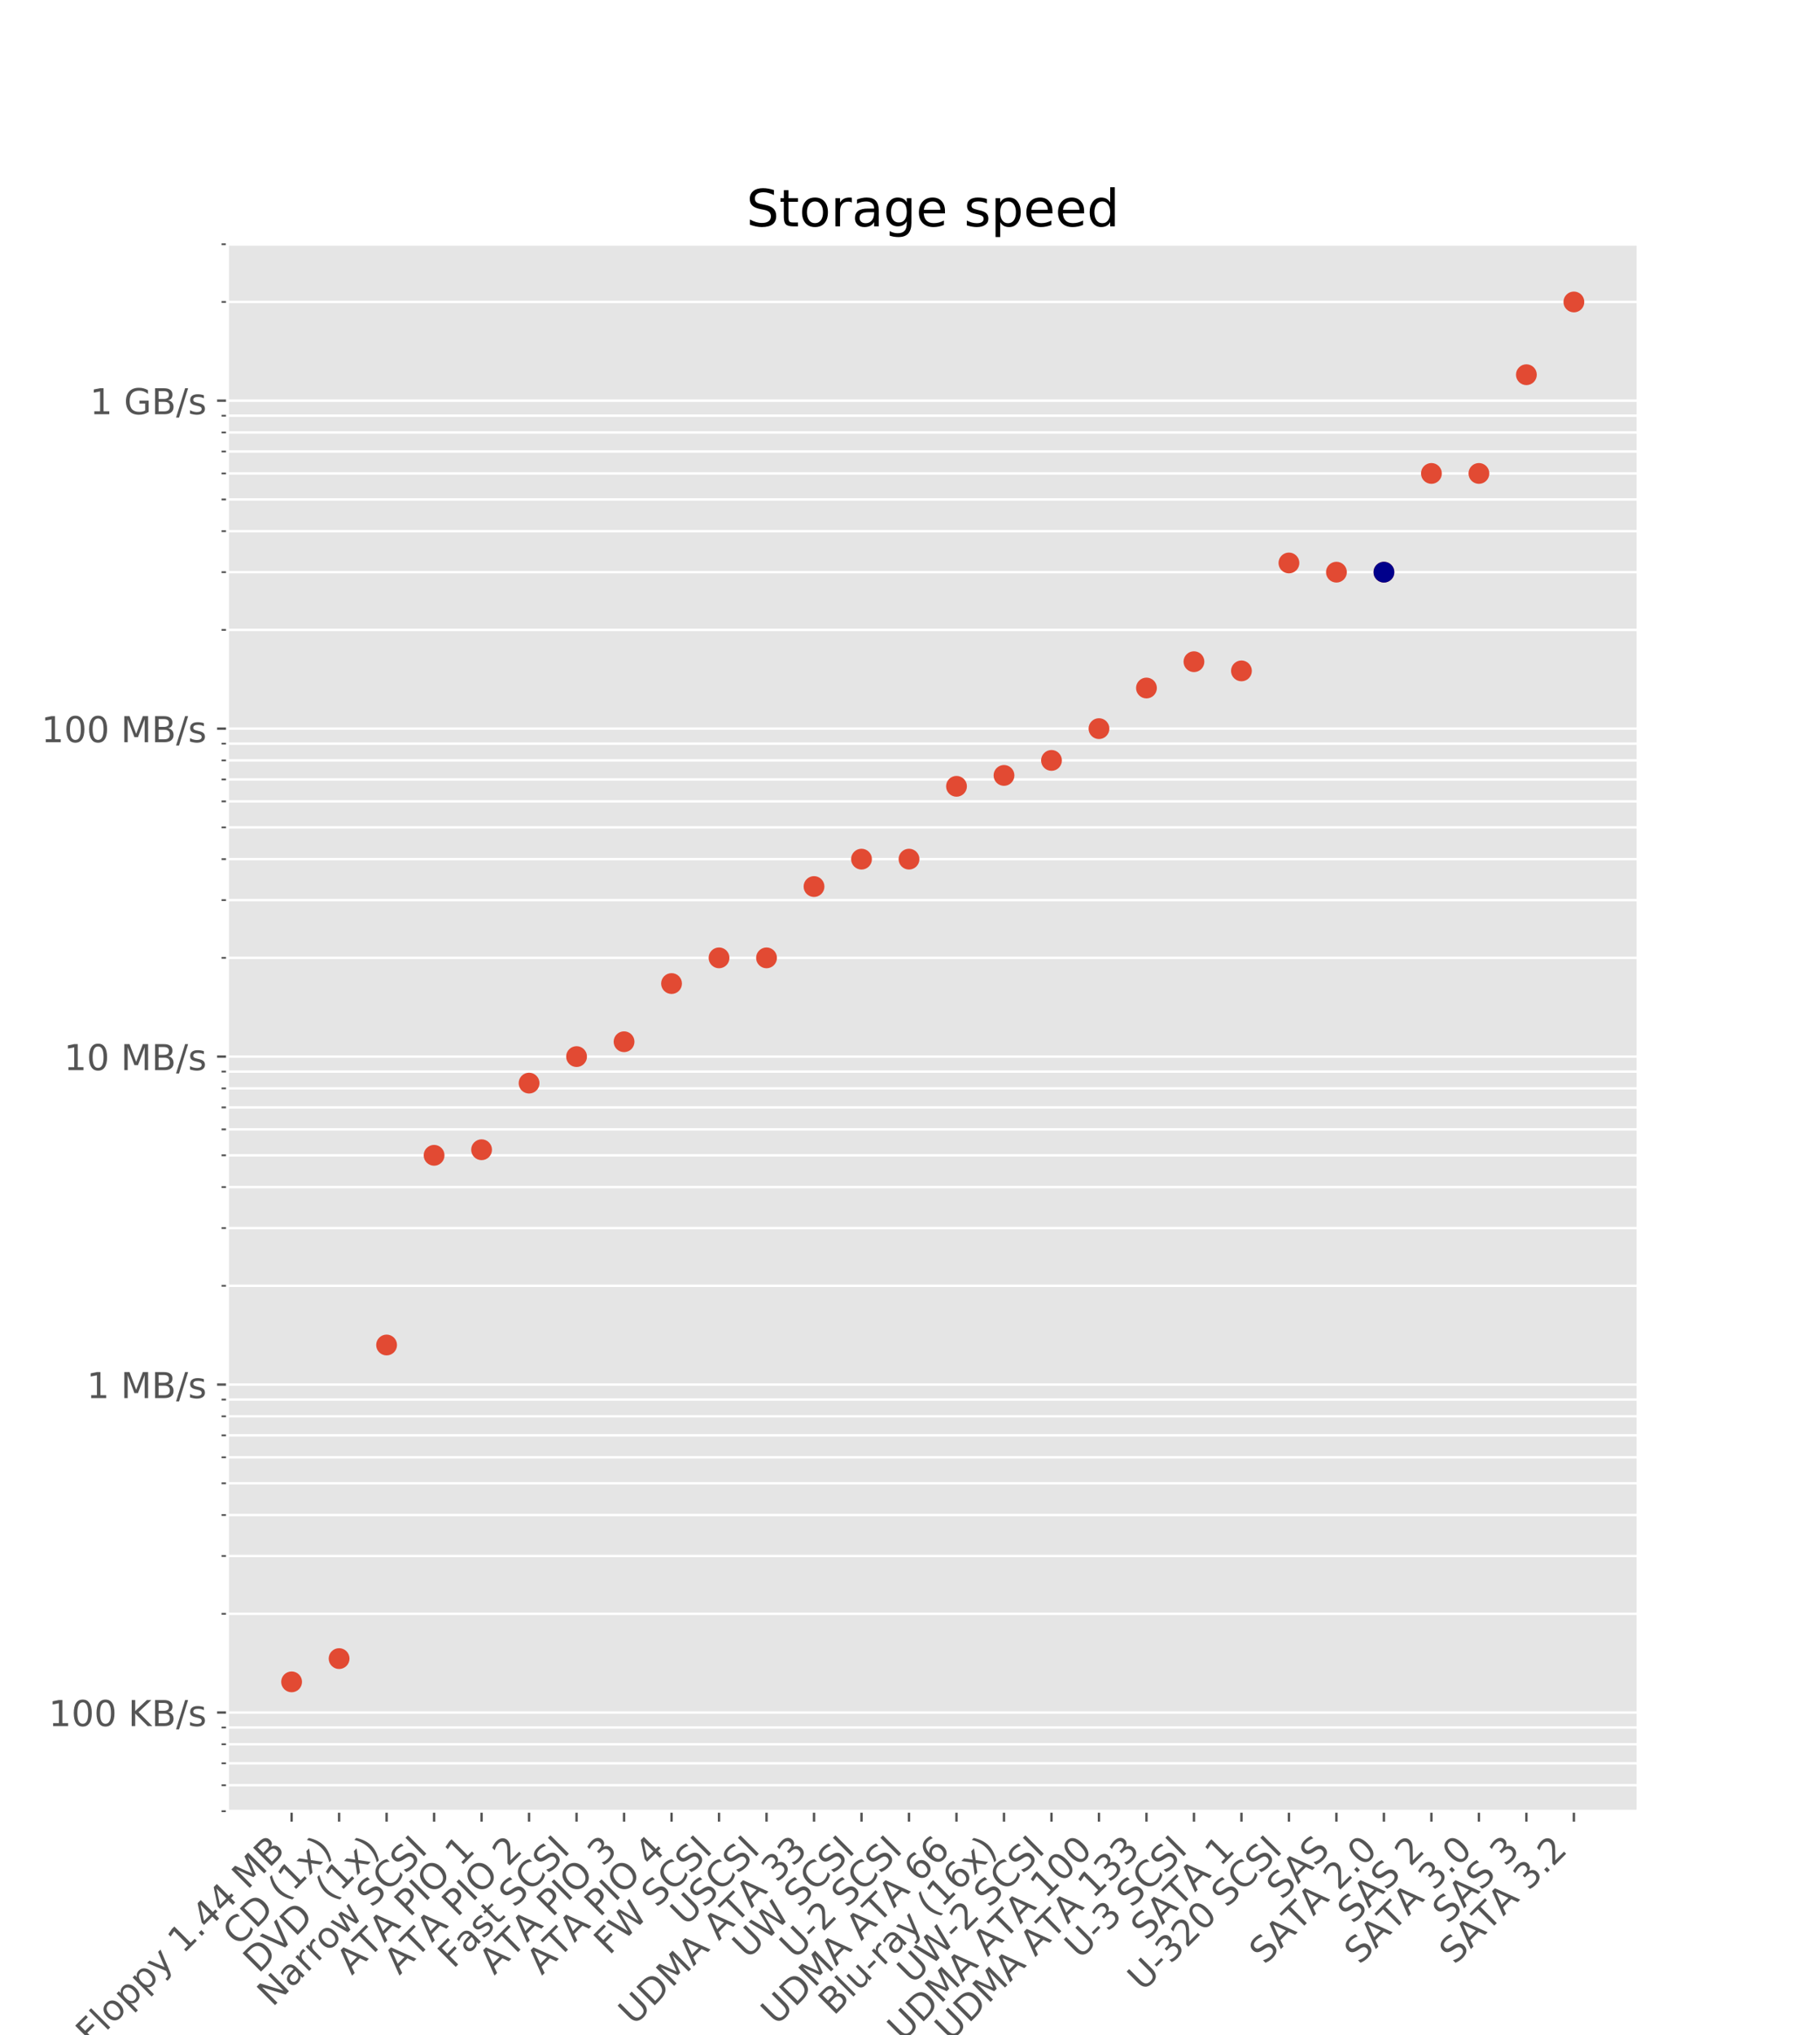 <?xml version="1.0" encoding="utf-8" standalone="no"?>
<!DOCTYPE svg PUBLIC "-//W3C//DTD SVG 1.1//EN"
  "http://www.w3.org/Graphics/SVG/1.1/DTD/svg11.dtd">
<!-- Created with matplotlib (http://matplotlib.org/) -->
<svg height="684pt" version="1.1" viewBox="0 0 612 684" width="612pt" xmlns="http://www.w3.org/2000/svg" xmlns:xlink="http://www.w3.org/1999/xlink">
 <defs>
  <style type="text/css">
*{stroke-linecap:butt;stroke-linejoin:round;}
  </style>
 </defs>
 <g id="figure_1">
  <g id="patch_1">
   <path d="M 0 684 
L 612 684 
L 612 0 
L 0 0 
z
" style="fill:#ffffff;"/>
  </g>
  <g id="axes_1">
   <g id="patch_2">
    <path d="M 76.5 608.76 
L 550.8 608.76 
L 550.8 82.08 
L 76.5 82.08 
z
" style="fill:#e5e5e5;"/>
   </g>
   <g id="matplotlib.axis_1">
    <g id="xtick_1">
     <g id="line2d_1">
      <defs>
       <path d="M 0 0 
L 0 3.5 
" id="mec22b2a117" style="stroke:#555555;stroke-width:0.8;"/>
      </defs>
      <g>
       <use style="fill:#555555;stroke:#555555;stroke-width:0.8;" x="98.059" xlink:href="#mec22b2a117" y="608.76"/>
      </g>
     </g>
     <g id="text_1">
      <!-- Floppy 1.44 MB -->
      <defs>
       <path d="M 9.812 72.906 
L 51.703 72.906 
L 51.703 64.594 
L 19.672 64.594 
L 19.672 43.109 
L 48.578 43.109 
L 48.578 34.812 
L 19.672 34.812 
L 19.672 0 
L 9.812 0 
z
" id="DejaVuSans-46"/>
       <path d="M 9.422 75.984 
L 18.406 75.984 
L 18.406 0 
L 9.422 0 
z
" id="DejaVuSans-6c"/>
       <path d="M 30.609 48.391 
Q 23.391 48.391 19.188 42.75 
Q 14.984 37.109 14.984 27.297 
Q 14.984 17.484 19.156 11.844 
Q 23.344 6.203 30.609 6.203 
Q 37.797 6.203 41.984 11.859 
Q 46.188 17.531 46.188 27.297 
Q 46.188 37.016 41.984 42.703 
Q 37.797 48.391 30.609 48.391 
M 30.609 56 
Q 42.328 56 49.016 48.375 
Q 55.719 40.766 55.719 27.297 
Q 55.719 13.875 49.016 6.219 
Q 42.328 -1.422 30.609 -1.422 
Q 18.844 -1.422 12.172 6.219 
Q 5.516 13.875 5.516 27.297 
Q 5.516 40.766 12.172 48.375 
Q 18.844 56 30.609 56 
" id="DejaVuSans-6f"/>
       <path d="M 18.109 8.203 
L 18.109 -20.797 
L 9.078 -20.797 
L 9.078 54.688 
L 18.109 54.688 
L 18.109 46.391 
Q 20.953 51.266 25.266 53.625 
Q 29.594 56 35.594 56 
Q 45.562 56 51.781 48.094 
Q 58.016 40.188 58.016 27.297 
Q 58.016 14.406 51.781 6.484 
Q 45.562 -1.422 35.594 -1.422 
Q 29.594 -1.422 25.266 0.953 
Q 20.953 3.328 18.109 8.203 
M 48.688 27.297 
Q 48.688 37.203 44.609 42.844 
Q 40.531 48.484 33.406 48.484 
Q 26.266 48.484 22.188 42.844 
Q 18.109 37.203 18.109 27.297 
Q 18.109 17.391 22.188 11.75 
Q 26.266 6.109 33.406 6.109 
Q 40.531 6.109 44.609 11.75 
Q 48.688 17.391 48.688 27.297 
" id="DejaVuSans-70"/>
       <path d="M 32.172 -5.078 
Q 28.375 -14.844 24.75 -17.812 
Q 21.141 -20.797 15.094 -20.797 
L 7.906 -20.797 
L 7.906 -13.281 
L 13.188 -13.281 
Q 16.891 -13.281 18.938 -11.516 
Q 21 -9.766 23.484 -3.219 
L 25.094 0.875 
L 2.984 54.688 
L 12.5 54.688 
L 29.594 11.922 
L 46.688 54.688 
L 56.203 54.688 
z
" id="DejaVuSans-79"/>
       <path id="DejaVuSans-20"/>
       <path d="M 12.406 8.297 
L 28.516 8.297 
L 28.516 63.922 
L 10.984 60.406 
L 10.984 69.391 
L 28.422 72.906 
L 38.281 72.906 
L 38.281 8.297 
L 54.391 8.297 
L 54.391 0 
L 12.406 0 
z
" id="DejaVuSans-31"/>
       <path d="M 10.688 12.406 
L 21 12.406 
L 21 0 
L 10.688 0 
z
" id="DejaVuSans-2e"/>
       <path d="M 37.797 64.312 
L 12.891 25.391 
L 37.797 25.391 
z
M 35.203 72.906 
L 47.609 72.906 
L 47.609 25.391 
L 58.016 25.391 
L 58.016 17.188 
L 47.609 17.188 
L 47.609 0 
L 37.797 0 
L 37.797 17.188 
L 4.891 17.188 
L 4.891 26.703 
z
" id="DejaVuSans-34"/>
       <path d="M 9.812 72.906 
L 24.516 72.906 
L 43.109 23.297 
L 61.812 72.906 
L 76.516 72.906 
L 76.516 0 
L 66.891 0 
L 66.891 64.016 
L 48.094 14.016 
L 38.188 14.016 
L 19.391 64.016 
L 19.391 0 
L 9.812 0 
z
" id="DejaVuSans-4d"/>
       <path d="M 19.672 34.812 
L 19.672 8.109 
L 35.5 8.109 
Q 43.453 8.109 47.281 11.406 
Q 51.125 14.703 51.125 21.484 
Q 51.125 28.328 47.281 31.562 
Q 43.453 34.812 35.5 34.812 
z
M 19.672 64.797 
L 19.672 42.828 
L 34.281 42.828 
Q 41.5 42.828 45.031 45.531 
Q 48.578 48.25 48.578 53.812 
Q 48.578 59.328 45.031 62.062 
Q 41.5 64.797 34.281 64.797 
z
M 9.812 72.906 
L 35.016 72.906 
Q 46.297 72.906 52.391 68.219 
Q 58.5 63.531 58.5 54.891 
Q 58.5 48.188 55.375 44.234 
Q 52.25 40.281 46.188 39.312 
Q 53.469 37.75 57.5 32.781 
Q 61.531 27.828 61.531 20.406 
Q 61.531 10.641 54.891 5.312 
Q 48.25 0 35.984 0 
L 9.812 0 
z
" id="DejaVuSans-42"/>
      </defs>
      <g style="fill:#555555;" transform="translate(30.64 687.862)rotate(-45)scale(0.12 -0.12)">
       <use xlink:href="#DejaVuSans-46"/>
       <use x="57.52" xlink:href="#DejaVuSans-6c"/>
       <use x="85.303" xlink:href="#DejaVuSans-6f"/>
       <use x="146.484" xlink:href="#DejaVuSans-70"/>
       <use x="209.961" xlink:href="#DejaVuSans-70"/>
       <use x="273.438" xlink:href="#DejaVuSans-79"/>
       <use x="332.617" xlink:href="#DejaVuSans-20"/>
       <use x="364.404" xlink:href="#DejaVuSans-31"/>
       <use x="428.027" xlink:href="#DejaVuSans-2e"/>
       <use x="459.814" xlink:href="#DejaVuSans-34"/>
       <use x="523.438" xlink:href="#DejaVuSans-34"/>
       <use x="587.061" xlink:href="#DejaVuSans-20"/>
       <use x="618.848" xlink:href="#DejaVuSans-4d"/>
       <use x="705.127" xlink:href="#DejaVuSans-42"/>
      </g>
     </g>
    </g>
    <g id="xtick_2">
     <g id="line2d_2">
      <g>
       <use style="fill:#555555;stroke:#555555;stroke-width:0.8;" x="114.029" xlink:href="#mec22b2a117" y="608.76"/>
      </g>
     </g>
     <g id="text_2">
      <!-- CD (1x) -->
      <defs>
       <path d="M 64.406 67.281 
L 64.406 56.891 
Q 59.422 61.531 53.781 63.812 
Q 48.141 66.109 41.797 66.109 
Q 29.297 66.109 22.656 58.469 
Q 16.016 50.828 16.016 36.375 
Q 16.016 21.969 22.656 14.328 
Q 29.297 6.688 41.797 6.688 
Q 48.141 6.688 53.781 8.984 
Q 59.422 11.281 64.406 15.922 
L 64.406 5.609 
Q 59.234 2.094 53.438 0.328 
Q 47.656 -1.422 41.219 -1.422 
Q 24.656 -1.422 15.125 8.703 
Q 5.609 18.844 5.609 36.375 
Q 5.609 53.953 15.125 64.078 
Q 24.656 74.219 41.219 74.219 
Q 47.75 74.219 53.531 72.484 
Q 59.328 70.75 64.406 67.281 
" id="DejaVuSans-43"/>
       <path d="M 19.672 64.797 
L 19.672 8.109 
L 31.594 8.109 
Q 46.688 8.109 53.688 14.938 
Q 60.688 21.781 60.688 36.531 
Q 60.688 51.172 53.688 57.984 
Q 46.688 64.797 31.594 64.797 
z
M 9.812 72.906 
L 30.078 72.906 
Q 51.266 72.906 61.172 64.094 
Q 71.094 55.281 71.094 36.531 
Q 71.094 17.672 61.125 8.828 
Q 51.172 0 30.078 0 
L 9.812 0 
z
" id="DejaVuSans-44"/>
       <path d="M 31 75.875 
Q 24.469 64.656 21.281 53.656 
Q 18.109 42.672 18.109 31.391 
Q 18.109 20.125 21.312 9.062 
Q 24.516 -2 31 -13.188 
L 23.188 -13.188 
Q 15.875 -1.703 12.234 9.375 
Q 8.594 20.453 8.594 31.391 
Q 8.594 42.281 12.203 53.312 
Q 15.828 64.359 23.188 75.875 
z
" id="DejaVuSans-28"/>
       <path d="M 54.891 54.688 
L 35.109 28.078 
L 55.906 0 
L 45.312 0 
L 29.391 21.484 
L 13.484 0 
L 2.875 0 
L 24.125 28.609 
L 4.688 54.688 
L 15.281 54.688 
L 29.781 35.203 
L 44.281 54.688 
z
" id="DejaVuSans-78"/>
       <path d="M 8.016 75.875 
L 15.828 75.875 
Q 23.141 64.359 26.781 53.312 
Q 30.422 42.281 30.422 31.391 
Q 30.422 20.453 26.781 9.375 
Q 23.141 -1.703 15.828 -13.188 
L 8.016 -13.188 
Q 14.5 -2 17.703 9.062 
Q 20.906 20.125 20.906 31.391 
Q 20.906 42.672 17.703 53.656 
Q 14.5 64.656 8.016 75.875 
" id="DejaVuSans-29"/>
      </defs>
      <g style="fill:#555555;" transform="translate(80.066 654.405)rotate(-45)scale(0.12 -0.12)">
       <use xlink:href="#DejaVuSans-43"/>
       <use x="69.824" xlink:href="#DejaVuSans-44"/>
       <use x="146.826" xlink:href="#DejaVuSans-20"/>
       <use x="178.613" xlink:href="#DejaVuSans-28"/>
       <use x="217.627" xlink:href="#DejaVuSans-31"/>
       <use x="281.25" xlink:href="#DejaVuSans-78"/>
       <use x="340.43" xlink:href="#DejaVuSans-29"/>
      </g>
     </g>
    </g>
    <g id="xtick_3">
     <g id="line2d_3">
      <g>
       <use style="fill:#555555;stroke:#555555;stroke-width:0.8;" x="129.998" xlink:href="#mec22b2a117" y="608.76"/>
      </g>
     </g>
     <g id="text_3">
      <!-- DVD  (1x) -->
      <defs>
       <path d="M 28.609 0 
L 0.781 72.906 
L 11.078 72.906 
L 34.188 11.531 
L 57.328 72.906 
L 67.578 72.906 
L 39.797 0 
z
" id="DejaVuSans-56"/>
      </defs>
      <g style="fill:#555555;" transform="translate(86.928 663.514)rotate(-45)scale(0.12 -0.12)">
       <use xlink:href="#DejaVuSans-44"/>
       <use x="76.986" xlink:href="#DejaVuSans-56"/>
       <use x="145.395" xlink:href="#DejaVuSans-44"/>
       <use x="222.396" xlink:href="#DejaVuSans-20"/>
       <use x="254.184" xlink:href="#DejaVuSans-20"/>
       <use x="285.971" xlink:href="#DejaVuSans-28"/>
       <use x="324.984" xlink:href="#DejaVuSans-31"/>
       <use x="388.607" xlink:href="#DejaVuSans-78"/>
       <use x="447.787" xlink:href="#DejaVuSans-29"/>
      </g>
     </g>
    </g>
    <g id="xtick_4">
     <g id="line2d_4">
      <g>
       <use style="fill:#555555;stroke:#555555;stroke-width:0.8;" x="145.968" xlink:href="#mec22b2a117" y="608.76"/>
      </g>
     </g>
     <g id="text_4">
      <!-- Narrow SCSI -->
      <defs>
       <path d="M 9.812 72.906 
L 23.094 72.906 
L 55.422 11.922 
L 55.422 72.906 
L 64.984 72.906 
L 64.984 0 
L 51.703 0 
L 19.391 60.984 
L 19.391 0 
L 9.812 0 
z
" id="DejaVuSans-4e"/>
       <path d="M 34.281 27.484 
Q 23.391 27.484 19.188 25 
Q 14.984 22.516 14.984 16.5 
Q 14.984 11.719 18.141 8.906 
Q 21.297 6.109 26.703 6.109 
Q 34.188 6.109 38.703 11.406 
Q 43.219 16.703 43.219 25.484 
L 43.219 27.484 
z
M 52.203 31.203 
L 52.203 0 
L 43.219 0 
L 43.219 8.297 
Q 40.141 3.328 35.547 0.953 
Q 30.953 -1.422 24.312 -1.422 
Q 15.922 -1.422 10.953 3.297 
Q 6 8.016 6 15.922 
Q 6 25.141 12.172 29.828 
Q 18.359 34.516 30.609 34.516 
L 43.219 34.516 
L 43.219 35.406 
Q 43.219 41.609 39.141 45 
Q 35.062 48.391 27.688 48.391 
Q 23 48.391 18.547 47.266 
Q 14.109 46.141 10.016 43.891 
L 10.016 52.203 
Q 14.938 54.109 19.578 55.047 
Q 24.219 56 28.609 56 
Q 40.484 56 46.344 49.844 
Q 52.203 43.703 52.203 31.203 
" id="DejaVuSans-61"/>
       <path d="M 41.109 46.297 
Q 39.594 47.172 37.812 47.578 
Q 36.031 48 33.891 48 
Q 26.266 48 22.188 43.047 
Q 18.109 38.094 18.109 28.812 
L 18.109 0 
L 9.078 0 
L 9.078 54.688 
L 18.109 54.688 
L 18.109 46.188 
Q 20.953 51.172 25.484 53.578 
Q 30.031 56 36.531 56 
Q 37.453 56 38.578 55.875 
Q 39.703 55.766 41.062 55.516 
z
" id="DejaVuSans-72"/>
       <path d="M 4.203 54.688 
L 13.188 54.688 
L 24.422 12.016 
L 35.594 54.688 
L 46.188 54.688 
L 57.422 12.016 
L 68.609 54.688 
L 77.594 54.688 
L 63.281 0 
L 52.688 0 
L 40.922 44.828 
L 29.109 0 
L 18.5 0 
z
" id="DejaVuSans-77"/>
       <path d="M 53.516 70.516 
L 53.516 60.891 
Q 47.906 63.578 42.922 64.891 
Q 37.938 66.219 33.297 66.219 
Q 25.25 66.219 20.875 63.094 
Q 16.5 59.969 16.5 54.203 
Q 16.5 49.359 19.406 46.891 
Q 22.312 44.438 30.422 42.922 
L 36.375 41.703 
Q 47.406 39.594 52.656 34.297 
Q 57.906 29 57.906 20.125 
Q 57.906 9.516 50.797 4.047 
Q 43.703 -1.422 29.984 -1.422 
Q 24.812 -1.422 18.969 -0.25 
Q 13.141 0.922 6.891 3.219 
L 6.891 13.375 
Q 12.891 10.016 18.656 8.297 
Q 24.422 6.594 29.984 6.594 
Q 38.422 6.594 43.016 9.906 
Q 47.609 13.234 47.609 19.391 
Q 47.609 24.75 44.312 27.781 
Q 41.016 30.812 33.5 32.328 
L 27.484 33.5 
Q 16.453 35.688 11.516 40.375 
Q 6.594 45.062 6.594 53.422 
Q 6.594 63.094 13.406 68.656 
Q 20.219 74.219 32.172 74.219 
Q 37.312 74.219 42.625 73.281 
Q 47.953 72.359 53.516 70.516 
" id="DejaVuSans-53"/>
       <path d="M 9.812 72.906 
L 19.672 72.906 
L 19.672 0 
L 9.812 0 
z
" id="DejaVuSans-49"/>
      </defs>
      <g style="fill:#555555;" transform="translate(91.653 674.758)rotate(-45)scale(0.12 -0.12)">
       <use xlink:href="#DejaVuSans-4e"/>
       <use x="74.805" xlink:href="#DejaVuSans-61"/>
       <use x="136.084" xlink:href="#DejaVuSans-72"/>
       <use x="177.182" xlink:href="#DejaVuSans-72"/>
       <use x="218.264" xlink:href="#DejaVuSans-6f"/>
       <use x="279.445" xlink:href="#DejaVuSans-77"/>
       <use x="361.232" xlink:href="#DejaVuSans-20"/>
       <use x="393.02" xlink:href="#DejaVuSans-53"/>
       <use x="456.496" xlink:href="#DejaVuSans-43"/>
       <use x="526.32" xlink:href="#DejaVuSans-53"/>
       <use x="589.797" xlink:href="#DejaVuSans-49"/>
      </g>
     </g>
    </g>
    <g id="xtick_5">
     <g id="line2d_5">
      <g>
       <use style="fill:#555555;stroke:#555555;stroke-width:0.8;" x="161.938" xlink:href="#mec22b2a117" y="608.76"/>
      </g>
     </g>
     <g id="text_5">
      <!-- ATA PIO 1 -->
      <defs>
       <path d="M 34.188 63.188 
L 20.797 26.906 
L 47.609 26.906 
z
M 28.609 72.906 
L 39.797 72.906 
L 67.578 0 
L 57.328 0 
L 50.688 18.703 
L 17.828 18.703 
L 11.188 0 
L 0.781 0 
z
" id="DejaVuSans-41"/>
       <path d="M -0.297 72.906 
L 61.375 72.906 
L 61.375 64.594 
L 35.5 64.594 
L 35.5 0 
L 25.594 0 
L 25.594 64.594 
L -0.297 64.594 
z
" id="DejaVuSans-54"/>
       <path d="M 19.672 64.797 
L 19.672 37.406 
L 32.078 37.406 
Q 38.969 37.406 42.719 40.969 
Q 46.484 44.531 46.484 51.125 
Q 46.484 57.672 42.719 61.234 
Q 38.969 64.797 32.078 64.797 
z
M 9.812 72.906 
L 32.078 72.906 
Q 44.344 72.906 50.609 67.359 
Q 56.891 61.812 56.891 51.125 
Q 56.891 40.328 50.609 34.812 
Q 44.344 29.297 32.078 29.297 
L 19.672 29.297 
L 19.672 0 
L 9.812 0 
z
" id="DejaVuSans-50"/>
       <path d="M 39.406 66.219 
Q 28.656 66.219 22.328 58.203 
Q 16.016 50.203 16.016 36.375 
Q 16.016 22.609 22.328 14.594 
Q 28.656 6.594 39.406 6.594 
Q 50.141 6.594 56.422 14.594 
Q 62.703 22.609 62.703 36.375 
Q 62.703 50.203 56.422 58.203 
Q 50.141 66.219 39.406 66.219 
M 39.406 74.219 
Q 54.734 74.219 63.906 63.938 
Q 73.094 53.656 73.094 36.375 
Q 73.094 19.141 63.906 8.859 
Q 54.734 -1.422 39.406 -1.422 
Q 24.031 -1.422 14.812 8.828 
Q 5.609 19.094 5.609 36.375 
Q 5.609 53.656 14.812 63.938 
Q 24.031 74.219 39.406 74.219 
" id="DejaVuSans-4f"/>
      </defs>
      <g style="fill:#555555;" transform="translate(118.309 664.072)rotate(-45)scale(0.12 -0.12)">
       <use xlink:href="#DejaVuSans-41"/>
       <use x="68.299" xlink:href="#DejaVuSans-54"/>
       <use x="129.273" xlink:href="#DejaVuSans-41"/>
       <use x="197.682" xlink:href="#DejaVuSans-20"/>
       <use x="229.469" xlink:href="#DejaVuSans-50"/>
       <use x="289.771" xlink:href="#DejaVuSans-49"/>
       <use x="319.264" xlink:href="#DejaVuSans-4f"/>
       <use x="397.975" xlink:href="#DejaVuSans-20"/>
       <use x="429.762" xlink:href="#DejaVuSans-31"/>
      </g>
     </g>
    </g>
    <g id="xtick_6">
     <g id="line2d_6">
      <g>
       <use style="fill:#555555;stroke:#555555;stroke-width:0.8;" x="177.908" xlink:href="#mec22b2a117" y="608.76"/>
      </g>
     </g>
     <g id="text_6">
      <!-- ATA PIO 2 -->
      <defs>
       <path d="M 19.188 8.297 
L 53.609 8.297 
L 53.609 0 
L 7.328 0 
L 7.328 8.297 
Q 12.938 14.109 22.625 23.891 
Q 32.328 33.688 34.812 36.531 
Q 39.547 41.844 41.422 45.531 
Q 43.312 49.219 43.312 52.781 
Q 43.312 58.594 39.234 62.25 
Q 35.156 65.922 28.609 65.922 
Q 23.969 65.922 18.812 64.312 
Q 13.672 62.703 7.812 59.422 
L 7.812 69.391 
Q 13.766 71.781 18.938 73 
Q 24.125 74.219 28.422 74.219 
Q 39.75 74.219 46.484 68.547 
Q 53.219 62.891 53.219 53.422 
Q 53.219 48.922 51.531 44.891 
Q 49.859 40.875 45.406 35.406 
Q 44.188 33.984 37.641 27.219 
Q 31.109 20.453 19.188 8.297 
" id="DejaVuSans-32"/>
      </defs>
      <g style="fill:#555555;" transform="translate(134.279 664.072)rotate(-45)scale(0.12 -0.12)">
       <use xlink:href="#DejaVuSans-41"/>
       <use x="68.299" xlink:href="#DejaVuSans-54"/>
       <use x="129.273" xlink:href="#DejaVuSans-41"/>
       <use x="197.682" xlink:href="#DejaVuSans-20"/>
       <use x="229.469" xlink:href="#DejaVuSans-50"/>
       <use x="289.771" xlink:href="#DejaVuSans-49"/>
       <use x="319.264" xlink:href="#DejaVuSans-4f"/>
       <use x="397.975" xlink:href="#DejaVuSans-20"/>
       <use x="429.762" xlink:href="#DejaVuSans-32"/>
      </g>
     </g>
    </g>
    <g id="xtick_7">
     <g id="line2d_7">
      <g>
       <use style="fill:#555555;stroke:#555555;stroke-width:0.8;" x="193.877" xlink:href="#mec22b2a117" y="608.76"/>
      </g>
     </g>
     <g id="text_7">
      <!-- Fast SCSI -->
      <defs>
       <path d="M 44.281 53.078 
L 44.281 44.578 
Q 40.484 46.531 36.375 47.5 
Q 32.281 48.484 27.875 48.484 
Q 21.188 48.484 17.844 46.438 
Q 14.5 44.391 14.5 40.281 
Q 14.5 37.156 16.891 35.375 
Q 19.281 33.594 26.516 31.984 
L 29.594 31.297 
Q 39.156 29.25 43.188 25.516 
Q 47.219 21.781 47.219 15.094 
Q 47.219 7.469 41.188 3.016 
Q 35.156 -1.422 24.609 -1.422 
Q 20.219 -1.422 15.453 -0.562 
Q 10.688 0.297 5.422 2 
L 5.422 11.281 
Q 10.406 8.688 15.234 7.391 
Q 20.062 6.109 24.812 6.109 
Q 31.156 6.109 34.562 8.281 
Q 37.984 10.453 37.984 14.406 
Q 37.984 18.062 35.516 20.016 
Q 33.062 21.969 24.703 23.781 
L 21.578 24.516 
Q 13.234 26.266 9.516 29.906 
Q 5.812 33.547 5.812 39.891 
Q 5.812 47.609 11.281 51.797 
Q 16.75 56 26.812 56 
Q 31.781 56 36.172 55.266 
Q 40.578 54.547 44.281 53.078 
" id="DejaVuSans-73"/>
       <path d="M 18.312 70.219 
L 18.312 54.688 
L 36.812 54.688 
L 36.812 47.703 
L 18.312 47.703 
L 18.312 18.016 
Q 18.312 11.328 20.141 9.422 
Q 21.969 7.516 27.594 7.516 
L 36.812 7.516 
L 36.812 0 
L 27.594 0 
Q 17.188 0 13.234 3.875 
Q 9.281 7.766 9.281 18.016 
L 9.281 47.703 
L 2.688 47.703 
L 2.688 54.688 
L 9.281 54.688 
L 9.281 70.219 
z
" id="DejaVuSans-74"/>
      </defs>
      <g style="fill:#555555;" transform="translate(152.399 661.921)rotate(-45)scale(0.12 -0.12)">
       <use xlink:href="#DejaVuSans-46"/>
       <use x="57.379" xlink:href="#DejaVuSans-61"/>
       <use x="118.658" xlink:href="#DejaVuSans-73"/>
       <use x="170.758" xlink:href="#DejaVuSans-74"/>
       <use x="209.967" xlink:href="#DejaVuSans-20"/>
       <use x="241.754" xlink:href="#DejaVuSans-53"/>
       <use x="305.23" xlink:href="#DejaVuSans-43"/>
       <use x="375.055" xlink:href="#DejaVuSans-53"/>
       <use x="438.531" xlink:href="#DejaVuSans-49"/>
      </g>
     </g>
    </g>
    <g id="xtick_8">
     <g id="line2d_8">
      <g>
       <use style="fill:#555555;stroke:#555555;stroke-width:0.8;" x="209.847" xlink:href="#mec22b2a117" y="608.76"/>
      </g>
     </g>
     <g id="text_8">
      <!-- ATA PIO 3 -->
      <defs>
       <path d="M 40.578 39.312 
Q 47.656 37.797 51.625 33 
Q 55.609 28.219 55.609 21.188 
Q 55.609 10.406 48.188 4.484 
Q 40.766 -1.422 27.094 -1.422 
Q 22.516 -1.422 17.656 -0.516 
Q 12.797 0.391 7.625 2.203 
L 7.625 11.719 
Q 11.719 9.328 16.594 8.109 
Q 21.484 6.891 26.812 6.891 
Q 36.078 6.891 40.938 10.547 
Q 45.797 14.203 45.797 21.188 
Q 45.797 27.641 41.281 31.266 
Q 36.766 34.906 28.719 34.906 
L 20.219 34.906 
L 20.219 43.016 
L 29.109 43.016 
Q 36.375 43.016 40.234 45.922 
Q 44.094 48.828 44.094 54.297 
Q 44.094 59.906 40.109 62.906 
Q 36.141 65.922 28.719 65.922 
Q 24.656 65.922 20.016 65.031 
Q 15.375 64.156 9.812 62.312 
L 9.812 71.094 
Q 15.438 72.656 20.344 73.438 
Q 25.25 74.219 29.594 74.219 
Q 40.828 74.219 47.359 69.109 
Q 53.906 64.016 53.906 55.328 
Q 53.906 49.266 50.438 45.094 
Q 46.969 40.922 40.578 39.312 
" id="DejaVuSans-33"/>
      </defs>
      <g style="fill:#555555;" transform="translate(166.218 664.072)rotate(-45)scale(0.12 -0.12)">
       <use xlink:href="#DejaVuSans-41"/>
       <use x="68.299" xlink:href="#DejaVuSans-54"/>
       <use x="129.273" xlink:href="#DejaVuSans-41"/>
       <use x="197.682" xlink:href="#DejaVuSans-20"/>
       <use x="229.469" xlink:href="#DejaVuSans-50"/>
       <use x="289.771" xlink:href="#DejaVuSans-49"/>
       <use x="319.264" xlink:href="#DejaVuSans-4f"/>
       <use x="397.975" xlink:href="#DejaVuSans-20"/>
       <use x="429.762" xlink:href="#DejaVuSans-33"/>
      </g>
     </g>
    </g>
    <g id="xtick_9">
     <g id="line2d_9">
      <g>
       <use style="fill:#555555;stroke:#555555;stroke-width:0.8;" x="225.817" xlink:href="#mec22b2a117" y="608.76"/>
      </g>
     </g>
     <g id="text_9">
      <!-- ATA PIO 4 -->
      <g style="fill:#555555;" transform="translate(182.188 664.072)rotate(-45)scale(0.12 -0.12)">
       <use xlink:href="#DejaVuSans-41"/>
       <use x="68.299" xlink:href="#DejaVuSans-54"/>
       <use x="129.273" xlink:href="#DejaVuSans-41"/>
       <use x="197.682" xlink:href="#DejaVuSans-20"/>
       <use x="229.469" xlink:href="#DejaVuSans-50"/>
       <use x="289.771" xlink:href="#DejaVuSans-49"/>
       <use x="319.264" xlink:href="#DejaVuSans-4f"/>
       <use x="397.975" xlink:href="#DejaVuSans-20"/>
       <use x="429.762" xlink:href="#DejaVuSans-34"/>
      </g>
     </g>
    </g>
    <g id="xtick_10">
     <g id="line2d_10">
      <g>
       <use style="fill:#555555;stroke:#555555;stroke-width:0.8;" x="241.786" xlink:href="#mec22b2a117" y="608.76"/>
      </g>
     </g>
     <g id="text_10">
      <!-- FW SCSI -->
      <defs>
       <path d="M 3.328 72.906 
L 13.281 72.906 
L 28.609 11.281 
L 43.891 72.906 
L 54.984 72.906 
L 70.312 11.281 
L 85.594 72.906 
L 95.609 72.906 
L 77.297 0 
L 64.891 0 
L 49.516 63.281 
L 33.984 0 
L 21.578 0 
z
" id="DejaVuSans-57"/>
      </defs>
      <g style="fill:#555555;" transform="translate(204.853 657.376)rotate(-45)scale(0.12 -0.12)">
       <use xlink:href="#DejaVuSans-46"/>
       <use x="57.52" xlink:href="#DejaVuSans-57"/>
       <use x="156.396" xlink:href="#DejaVuSans-20"/>
       <use x="188.184" xlink:href="#DejaVuSans-53"/>
       <use x="251.66" xlink:href="#DejaVuSans-43"/>
       <use x="321.484" xlink:href="#DejaVuSans-53"/>
       <use x="384.961" xlink:href="#DejaVuSans-49"/>
      </g>
     </g>
    </g>
    <g id="xtick_11">
     <g id="line2d_11">
      <g>
       <use style="fill:#555555;stroke:#555555;stroke-width:0.8;" x="257.756" xlink:href="#mec22b2a117" y="608.76"/>
      </g>
     </g>
     <g id="text_11">
      <!-- USCSI -->
      <defs>
       <path d="M 8.688 72.906 
L 18.609 72.906 
L 18.609 28.609 
Q 18.609 16.891 22.844 11.734 
Q 27.094 6.594 36.625 6.594 
Q 46.094 6.594 50.344 11.734 
Q 54.594 16.891 54.594 28.609 
L 54.594 72.906 
L 64.5 72.906 
L 64.5 27.391 
Q 64.5 13.141 57.438 5.859 
Q 50.391 -1.422 36.625 -1.422 
Q 22.797 -1.422 15.734 5.859 
Q 8.688 13.141 8.688 27.391 
z
" id="DejaVuSans-55"/>
      </defs>
      <g style="fill:#555555;" transform="translate(230.579 647.62)rotate(-45)scale(0.12 -0.12)">
       <use xlink:href="#DejaVuSans-55"/>
       <use x="73.193" xlink:href="#DejaVuSans-53"/>
       <use x="136.67" xlink:href="#DejaVuSans-43"/>
       <use x="206.494" xlink:href="#DejaVuSans-53"/>
       <use x="269.971" xlink:href="#DejaVuSans-49"/>
      </g>
     </g>
    </g>
    <g id="xtick_12">
     <g id="line2d_12">
      <g>
       <use style="fill:#555555;stroke:#555555;stroke-width:0.8;" x="273.726" xlink:href="#mec22b2a117" y="608.76"/>
      </g>
     </g>
     <g id="text_12">
      <!-- UDMA ATA 33 -->
      <g style="fill:#555555;" transform="translate(213.128 681.041)rotate(-45)scale(0.12 -0.12)">
       <use xlink:href="#DejaVuSans-55"/>
       <use x="73.193" xlink:href="#DejaVuSans-44"/>
       <use x="150.195" xlink:href="#DejaVuSans-4d"/>
       <use x="236.475" xlink:href="#DejaVuSans-41"/>
       <use x="304.883" xlink:href="#DejaVuSans-20"/>
       <use x="336.67" xlink:href="#DejaVuSans-41"/>
       <use x="404.969" xlink:href="#DejaVuSans-54"/>
       <use x="465.943" xlink:href="#DejaVuSans-41"/>
       <use x="534.352" xlink:href="#DejaVuSans-20"/>
       <use x="566.139" xlink:href="#DejaVuSans-33"/>
       <use x="629.762" xlink:href="#DejaVuSans-33"/>
      </g>
     </g>
    </g>
    <g id="xtick_13">
     <g id="line2d_13">
      <g>
       <use style="fill:#555555;stroke:#555555;stroke-width:0.8;" x="289.695" xlink:href="#mec22b2a117" y="608.76"/>
      </g>
     </g>
     <g id="text_13">
      <!-- UW SCSI -->
      <g style="fill:#555555;" transform="translate(251.432 658.706)rotate(-45)scale(0.12 -0.12)">
       <use xlink:href="#DejaVuSans-55"/>
       <use x="73.193" xlink:href="#DejaVuSans-57"/>
       <use x="172.07" xlink:href="#DejaVuSans-20"/>
       <use x="203.857" xlink:href="#DejaVuSans-53"/>
       <use x="267.334" xlink:href="#DejaVuSans-43"/>
       <use x="337.158" xlink:href="#DejaVuSans-53"/>
       <use x="400.635" xlink:href="#DejaVuSans-49"/>
      </g>
     </g>
    </g>
    <g id="xtick_14">
     <g id="line2d_14">
      <g>
       <use style="fill:#555555;stroke:#555555;stroke-width:0.8;" x="305.665" xlink:href="#mec22b2a117" y="608.76"/>
      </g>
     </g>
     <g id="text_14">
      <!-- U-2 SCSI -->
      <defs>
       <path d="M 4.891 31.391 
L 31.203 31.391 
L 31.203 23.391 
L 4.891 23.391 
z
" id="DejaVuSans-2d"/>
      </defs>
      <g style="fill:#555555;" transform="translate(267.332 658.776)rotate(-45)scale(0.12 -0.12)">
       <use xlink:href="#DejaVuSans-55"/>
       <use x="73.193" xlink:href="#DejaVuSans-2d"/>
       <use x="109.277" xlink:href="#DejaVuSans-32"/>
       <use x="172.9" xlink:href="#DejaVuSans-20"/>
       <use x="204.688" xlink:href="#DejaVuSans-53"/>
       <use x="268.164" xlink:href="#DejaVuSans-43"/>
       <use x="337.988" xlink:href="#DejaVuSans-53"/>
       <use x="401.465" xlink:href="#DejaVuSans-49"/>
      </g>
     </g>
    </g>
    <g id="xtick_15">
     <g id="line2d_15">
      <g>
       <use style="fill:#555555;stroke:#555555;stroke-width:0.8;" x="321.635" xlink:href="#mec22b2a117" y="608.76"/>
      </g>
     </g>
     <g id="text_15">
      <!-- UDMA ATA 66 -->
      <defs>
       <path d="M 33.016 40.375 
Q 26.375 40.375 22.484 35.828 
Q 18.609 31.297 18.609 23.391 
Q 18.609 15.531 22.484 10.953 
Q 26.375 6.391 33.016 6.391 
Q 39.656 6.391 43.531 10.953 
Q 47.406 15.531 47.406 23.391 
Q 47.406 31.297 43.531 35.828 
Q 39.656 40.375 33.016 40.375 
M 52.594 71.297 
L 52.594 62.312 
Q 48.875 64.062 45.094 64.984 
Q 41.312 65.922 37.594 65.922 
Q 27.828 65.922 22.672 59.328 
Q 17.531 52.734 16.797 39.406 
Q 19.672 43.656 24.016 45.922 
Q 28.375 48.188 33.594 48.188 
Q 44.578 48.188 50.953 41.516 
Q 57.328 34.859 57.328 23.391 
Q 57.328 12.156 50.688 5.359 
Q 44.047 -1.422 33.016 -1.422 
Q 20.359 -1.422 13.672 8.266 
Q 6.984 17.969 6.984 36.375 
Q 6.984 53.656 15.188 63.938 
Q 23.391 74.219 37.203 74.219 
Q 40.922 74.219 44.703 73.484 
Q 48.484 72.75 52.594 71.297 
" id="DejaVuSans-36"/>
      </defs>
      <g style="fill:#555555;" transform="translate(261.037 681.041)rotate(-45)scale(0.12 -0.12)">
       <use xlink:href="#DejaVuSans-55"/>
       <use x="73.193" xlink:href="#DejaVuSans-44"/>
       <use x="150.195" xlink:href="#DejaVuSans-4d"/>
       <use x="236.475" xlink:href="#DejaVuSans-41"/>
       <use x="304.883" xlink:href="#DejaVuSans-20"/>
       <use x="336.67" xlink:href="#DejaVuSans-41"/>
       <use x="404.969" xlink:href="#DejaVuSans-54"/>
       <use x="465.943" xlink:href="#DejaVuSans-41"/>
       <use x="534.352" xlink:href="#DejaVuSans-20"/>
       <use x="566.139" xlink:href="#DejaVuSans-36"/>
       <use x="629.762" xlink:href="#DejaVuSans-36"/>
      </g>
     </g>
    </g>
    <g id="xtick_16">
     <g id="line2d_16">
      <g>
       <use style="fill:#555555;stroke:#555555;stroke-width:0.8;" x="337.605" xlink:href="#mec22b2a117" y="608.76"/>
      </g>
     </g>
     <g id="text_16">
      <!-- Blu-ray (16x) -->
      <defs>
       <path d="M 8.5 21.578 
L 8.5 54.688 
L 17.484 54.688 
L 17.484 21.922 
Q 17.484 14.156 20.5 10.266 
Q 23.531 6.391 29.594 6.391 
Q 36.859 6.391 41.078 11.031 
Q 45.312 15.672 45.312 23.688 
L 45.312 54.688 
L 54.297 54.688 
L 54.297 0 
L 45.312 0 
L 45.312 8.406 
Q 42.047 3.422 37.719 1 
Q 33.406 -1.422 27.688 -1.422 
Q 18.266 -1.422 13.375 4.438 
Q 8.5 10.297 8.5 21.578 
M 31.109 56 
z
" id="DejaVuSans-75"/>
      </defs>
      <g style="fill:#555555;" transform="translate(280.374 677.673)rotate(-45)scale(0.12 -0.12)">
       <use xlink:href="#DejaVuSans-42"/>
       <use x="68.604" xlink:href="#DejaVuSans-6c"/>
       <use x="96.387" xlink:href="#DejaVuSans-75"/>
       <use x="159.766" xlink:href="#DejaVuSans-2d"/>
       <use x="195.85" xlink:href="#DejaVuSans-72"/>
       <use x="236.963" xlink:href="#DejaVuSans-61"/>
       <use x="298.242" xlink:href="#DejaVuSans-79"/>
       <use x="357.422" xlink:href="#DejaVuSans-20"/>
       <use x="389.209" xlink:href="#DejaVuSans-28"/>
       <use x="428.223" xlink:href="#DejaVuSans-31"/>
       <use x="491.846" xlink:href="#DejaVuSans-36"/>
       <use x="555.469" xlink:href="#DejaVuSans-78"/>
       <use x="614.648" xlink:href="#DejaVuSans-29"/>
      </g>
     </g>
    </g>
    <g id="xtick_17">
     <g id="line2d_17">
      <g>
       <use style="fill:#555555;stroke:#555555;stroke-width:0.8;" x="353.574" xlink:href="#mec22b2a117" y="608.76"/>
      </g>
     </g>
     <g id="text_17">
      <!-- UW-2 SCSI -->
      <g style="fill:#555555;" transform="translate(306.856 667.161)rotate(-45)scale(0.12 -0.12)">
       <use xlink:href="#DejaVuSans-55"/>
       <use x="73.193" xlink:href="#DejaVuSans-57"/>
       <use x="172.008" xlink:href="#DejaVuSans-2d"/>
       <use x="208.092" xlink:href="#DejaVuSans-32"/>
       <use x="271.715" xlink:href="#DejaVuSans-20"/>
       <use x="303.502" xlink:href="#DejaVuSans-53"/>
       <use x="366.979" xlink:href="#DejaVuSans-43"/>
       <use x="436.803" xlink:href="#DejaVuSans-53"/>
       <use x="500.279" xlink:href="#DejaVuSans-49"/>
      </g>
     </g>
    </g>
    <g id="xtick_18">
     <g id="line2d_18">
      <g>
       <use style="fill:#555555;stroke:#555555;stroke-width:0.8;" x="369.544" xlink:href="#mec22b2a117" y="608.76"/>
      </g>
     </g>
     <g id="text_18">
      <!-- UDMA ATA 100 -->
      <defs>
       <path d="M 31.781 66.406 
Q 24.172 66.406 20.328 58.906 
Q 16.5 51.422 16.5 36.375 
Q 16.5 21.391 20.328 13.891 
Q 24.172 6.391 31.781 6.391 
Q 39.453 6.391 43.281 13.891 
Q 47.125 21.391 47.125 36.375 
Q 47.125 51.422 43.281 58.906 
Q 39.453 66.406 31.781 66.406 
M 31.781 74.219 
Q 44.047 74.219 50.516 64.516 
Q 56.984 54.828 56.984 36.375 
Q 56.984 17.969 50.516 8.266 
Q 44.047 -1.422 31.781 -1.422 
Q 19.531 -1.422 13.062 8.266 
Q 6.594 17.969 6.594 36.375 
Q 6.594 54.828 13.062 64.516 
Q 19.531 74.219 31.781 74.219 
" id="DejaVuSans-30"/>
      </defs>
      <g style="fill:#555555;" transform="translate(303.547 686.44)rotate(-45)scale(0.12 -0.12)">
       <use xlink:href="#DejaVuSans-55"/>
       <use x="73.193" xlink:href="#DejaVuSans-44"/>
       <use x="150.195" xlink:href="#DejaVuSans-4d"/>
       <use x="236.475" xlink:href="#DejaVuSans-41"/>
       <use x="304.883" xlink:href="#DejaVuSans-20"/>
       <use x="336.67" xlink:href="#DejaVuSans-41"/>
       <use x="404.969" xlink:href="#DejaVuSans-54"/>
       <use x="465.943" xlink:href="#DejaVuSans-41"/>
       <use x="534.352" xlink:href="#DejaVuSans-20"/>
       <use x="566.139" xlink:href="#DejaVuSans-31"/>
       <use x="629.762" xlink:href="#DejaVuSans-30"/>
       <use x="693.385" xlink:href="#DejaVuSans-30"/>
      </g>
     </g>
    </g>
    <g id="xtick_19">
     <g id="line2d_19">
      <g>
       <use style="fill:#555555;stroke:#555555;stroke-width:0.8;" x="385.514" xlink:href="#mec22b2a117" y="608.76"/>
      </g>
     </g>
     <g id="text_19">
      <!-- UDMA ATA 133 -->
      <g style="fill:#555555;" transform="translate(319.517 686.44)rotate(-45)scale(0.12 -0.12)">
       <use xlink:href="#DejaVuSans-55"/>
       <use x="73.193" xlink:href="#DejaVuSans-44"/>
       <use x="150.195" xlink:href="#DejaVuSans-4d"/>
       <use x="236.475" xlink:href="#DejaVuSans-41"/>
       <use x="304.883" xlink:href="#DejaVuSans-20"/>
       <use x="336.67" xlink:href="#DejaVuSans-41"/>
       <use x="404.969" xlink:href="#DejaVuSans-54"/>
       <use x="465.943" xlink:href="#DejaVuSans-41"/>
       <use x="534.352" xlink:href="#DejaVuSans-20"/>
       <use x="566.139" xlink:href="#DejaVuSans-31"/>
       <use x="629.762" xlink:href="#DejaVuSans-33"/>
       <use x="693.385" xlink:href="#DejaVuSans-33"/>
      </g>
     </g>
    </g>
    <g id="xtick_20">
     <g id="line2d_20">
      <g>
       <use style="fill:#555555;stroke:#555555;stroke-width:0.8;" x="401.483" xlink:href="#mec22b2a117" y="608.76"/>
      </g>
     </g>
     <g id="text_20">
      <!-- U-3 SCSI -->
      <g style="fill:#555555;" transform="translate(363.15 658.776)rotate(-45)scale(0.12 -0.12)">
       <use xlink:href="#DejaVuSans-55"/>
       <use x="73.193" xlink:href="#DejaVuSans-2d"/>
       <use x="109.277" xlink:href="#DejaVuSans-33"/>
       <use x="172.9" xlink:href="#DejaVuSans-20"/>
       <use x="204.688" xlink:href="#DejaVuSans-53"/>
       <use x="268.164" xlink:href="#DejaVuSans-43"/>
       <use x="337.988" xlink:href="#DejaVuSans-53"/>
       <use x="401.465" xlink:href="#DejaVuSans-49"/>
      </g>
     </g>
    </g>
    <g id="xtick_21">
     <g id="line2d_21">
      <g>
       <use style="fill:#555555;stroke:#555555;stroke-width:0.8;" x="417.453" xlink:href="#mec22b2a117" y="608.76"/>
      </g>
     </g>
     <g id="text_21">
      <!-- SATA 1 -->
      <g style="fill:#555555;" transform="translate(385.432 652.464)rotate(-45)scale(0.12 -0.12)">
       <use xlink:href="#DejaVuSans-53"/>
       <use x="63.492" xlink:href="#DejaVuSans-41"/>
       <use x="131.791" xlink:href="#DejaVuSans-54"/>
       <use x="192.766" xlink:href="#DejaVuSans-41"/>
       <use x="261.174" xlink:href="#DejaVuSans-20"/>
       <use x="292.961" xlink:href="#DejaVuSans-31"/>
      </g>
     </g>
    </g>
    <g id="xtick_22">
     <g id="line2d_22">
      <g>
       <use style="fill:#555555;stroke:#555555;stroke-width:0.8;" x="433.423" xlink:href="#mec22b2a117" y="608.76"/>
      </g>
     </g>
     <g id="text_22">
      <!-- U-320 SCSI -->
      <g style="fill:#555555;" transform="translate(384.292 669.574)rotate(-45)scale(0.12 -0.12)">
       <use xlink:href="#DejaVuSans-55"/>
       <use x="73.193" xlink:href="#DejaVuSans-2d"/>
       <use x="109.277" xlink:href="#DejaVuSans-33"/>
       <use x="172.9" xlink:href="#DejaVuSans-32"/>
       <use x="236.523" xlink:href="#DejaVuSans-30"/>
       <use x="300.146" xlink:href="#DejaVuSans-20"/>
       <use x="331.934" xlink:href="#DejaVuSans-53"/>
       <use x="395.41" xlink:href="#DejaVuSans-43"/>
       <use x="465.234" xlink:href="#DejaVuSans-53"/>
       <use x="528.711" xlink:href="#DejaVuSans-49"/>
      </g>
     </g>
    </g>
    <g id="xtick_23">
     <g id="line2d_23">
      <g>
       <use style="fill:#555555;stroke:#555555;stroke-width:0.8;" x="449.392" xlink:href="#mec22b2a117" y="608.76"/>
      </g>
     </g>
     <g id="text_23">
      <!-- SAS -->
      <g style="fill:#555555;" transform="translate(431.048 638.787)rotate(-45)scale(0.12 -0.12)">
       <use xlink:href="#DejaVuSans-53"/>
       <use x="63.492" xlink:href="#DejaVuSans-41"/>
       <use x="131.9" xlink:href="#DejaVuSans-53"/>
      </g>
     </g>
    </g>
    <g id="xtick_24">
     <g id="line2d_24">
      <g>
       <use style="fill:#555555;stroke:#555555;stroke-width:0.8;" x="465.362" xlink:href="#mec22b2a117" y="608.76"/>
      </g>
     </g>
     <g id="text_24">
      <!-- SATA 2.0 -->
      <g style="fill:#555555;" transform="translate(425.245 660.56)rotate(-45)scale(0.12 -0.12)">
       <use xlink:href="#DejaVuSans-53"/>
       <use x="63.492" xlink:href="#DejaVuSans-41"/>
       <use x="131.791" xlink:href="#DejaVuSans-54"/>
       <use x="192.766" xlink:href="#DejaVuSans-41"/>
       <use x="261.174" xlink:href="#DejaVuSans-20"/>
       <use x="292.961" xlink:href="#DejaVuSans-32"/>
       <use x="356.584" xlink:href="#DejaVuSans-2e"/>
       <use x="388.371" xlink:href="#DejaVuSans-30"/>
      </g>
     </g>
    </g>
    <g id="xtick_25">
     <g id="line2d_25">
      <g>
       <use style="fill:#555555;stroke:#555555;stroke-width:0.8;" x="481.332" xlink:href="#mec22b2a117" y="608.76"/>
      </g>
     </g>
     <g id="text_25">
      <!-- SAS 2 -->
      <g style="fill:#555555;" transform="translate(454.892 646.882)rotate(-45)scale(0.12 -0.12)">
       <use xlink:href="#DejaVuSans-53"/>
       <use x="63.492" xlink:href="#DejaVuSans-41"/>
       <use x="131.9" xlink:href="#DejaVuSans-53"/>
       <use x="195.377" xlink:href="#DejaVuSans-20"/>
       <use x="227.164" xlink:href="#DejaVuSans-32"/>
      </g>
     </g>
    </g>
    <g id="xtick_26">
     <g id="line2d_26">
      <g>
       <use style="fill:#555555;stroke:#555555;stroke-width:0.8;" x="497.302" xlink:href="#mec22b2a117" y="608.76"/>
      </g>
     </g>
     <g id="text_26">
      <!-- SATA 3.0 -->
      <g style="fill:#555555;" transform="translate(457.185 660.56)rotate(-45)scale(0.12 -0.12)">
       <use xlink:href="#DejaVuSans-53"/>
       <use x="63.492" xlink:href="#DejaVuSans-41"/>
       <use x="131.791" xlink:href="#DejaVuSans-54"/>
       <use x="192.766" xlink:href="#DejaVuSans-41"/>
       <use x="261.174" xlink:href="#DejaVuSans-20"/>
       <use x="292.961" xlink:href="#DejaVuSans-33"/>
       <use x="356.584" xlink:href="#DejaVuSans-2e"/>
       <use x="388.371" xlink:href="#DejaVuSans-30"/>
      </g>
     </g>
    </g>
    <g id="xtick_27">
     <g id="line2d_27">
      <g>
       <use style="fill:#555555;stroke:#555555;stroke-width:0.8;" x="513.271" xlink:href="#mec22b2a117" y="608.76"/>
      </g>
     </g>
     <g id="text_27">
      <!-- SAS 3 -->
      <g style="fill:#555555;" transform="translate(486.832 646.882)rotate(-45)scale(0.12 -0.12)">
       <use xlink:href="#DejaVuSans-53"/>
       <use x="63.492" xlink:href="#DejaVuSans-41"/>
       <use x="131.9" xlink:href="#DejaVuSans-53"/>
       <use x="195.377" xlink:href="#DejaVuSans-20"/>
       <use x="227.164" xlink:href="#DejaVuSans-33"/>
      </g>
     </g>
    </g>
    <g id="xtick_28">
     <g id="line2d_28">
      <g>
       <use style="fill:#555555;stroke:#555555;stroke-width:0.8;" x="529.241" xlink:href="#mec22b2a117" y="608.76"/>
      </g>
     </g>
     <g id="text_28">
      <!-- SATA 3.2 -->
      <g style="fill:#555555;" transform="translate(489.124 660.56)rotate(-45)scale(0.12 -0.12)">
       <use xlink:href="#DejaVuSans-53"/>
       <use x="63.492" xlink:href="#DejaVuSans-41"/>
       <use x="131.791" xlink:href="#DejaVuSans-54"/>
       <use x="192.766" xlink:href="#DejaVuSans-41"/>
       <use x="261.174" xlink:href="#DejaVuSans-20"/>
       <use x="292.961" xlink:href="#DejaVuSans-33"/>
       <use x="356.584" xlink:href="#DejaVuSans-2e"/>
       <use x="388.371" xlink:href="#DejaVuSans-32"/>
      </g>
     </g>
    </g>
   </g>
   <g id="matplotlib.axis_2">
    <g id="ytick_1">
     <g id="line2d_29">
      <path clip-path="url(#p10a3087846)" d="M 76.5 575.578 
L 550.8 575.578 
" style="fill:none;stroke:#ffffff;stroke-linecap:square;stroke-width:0.8;"/>
     </g>
     <g id="line2d_30">
      <defs>
       <path d="M 0 0 
L -3.5 0 
" id="m0f651c4c7b" style="stroke:#555555;stroke-width:0.8;"/>
      </defs>
      <g>
       <use style="fill:#555555;stroke:#555555;stroke-width:0.8;" x="76.5" xlink:href="#m0f651c4c7b" y="575.578"/>
      </g>
     </g>
     <g id="text_29">
      <!-- 100 KB/s -->
      <defs>
       <path d="M 9.812 72.906 
L 19.672 72.906 
L 19.672 42.094 
L 52.391 72.906 
L 65.094 72.906 
L 28.906 38.922 
L 67.672 0 
L 54.688 0 
L 19.672 35.109 
L 19.672 0 
L 9.812 0 
z
" id="DejaVuSans-4b"/>
       <path d="M 25.391 72.906 
L 33.688 72.906 
L 8.297 -9.281 
L 0 -9.281 
z
" id="DejaVuSans-2f"/>
      </defs>
      <g style="fill:#555555;" transform="translate(16.385 580.138)scale(0.12 -0.12)">
       <use xlink:href="#DejaVuSans-31"/>
       <use x="63.623" xlink:href="#DejaVuSans-30"/>
       <use x="127.246" xlink:href="#DejaVuSans-30"/>
       <use x="190.869" xlink:href="#DejaVuSans-20"/>
       <use x="222.656" xlink:href="#DejaVuSans-4b"/>
       <use x="288.232" xlink:href="#DejaVuSans-42"/>
       <use x="356.836" xlink:href="#DejaVuSans-2f"/>
       <use x="390.527" xlink:href="#DejaVuSans-73"/>
      </g>
     </g>
    </g>
    <g id="ytick_2">
     <g id="line2d_31">
      <path clip-path="url(#p10a3087846)" d="M 76.5 465.352 
L 550.8 465.352 
" style="fill:none;stroke:#ffffff;stroke-linecap:square;stroke-width:0.8;"/>
     </g>
     <g id="line2d_32">
      <g>
       <use style="fill:#555555;stroke:#555555;stroke-width:0.8;" x="76.5" xlink:href="#m0f651c4c7b" y="465.352"/>
      </g>
     </g>
     <g id="text_30">
      <!-- 1 MB/s -->
      <g style="fill:#555555;" transform="translate(29.171 469.911)scale(0.12 -0.12)">
       <use xlink:href="#DejaVuSans-31"/>
       <use x="63.623" xlink:href="#DejaVuSans-20"/>
       <use x="95.41" xlink:href="#DejaVuSans-4d"/>
       <use x="181.689" xlink:href="#DejaVuSans-42"/>
       <use x="250.293" xlink:href="#DejaVuSans-2f"/>
       <use x="283.984" xlink:href="#DejaVuSans-73"/>
      </g>
     </g>
    </g>
    <g id="ytick_3">
     <g id="line2d_33">
      <path clip-path="url(#p10a3087846)" d="M 76.5 355.125 
L 550.8 355.125 
" style="fill:none;stroke:#ffffff;stroke-linecap:square;stroke-width:0.8;"/>
     </g>
     <g id="line2d_34">
      <g>
       <use style="fill:#555555;stroke:#555555;stroke-width:0.8;" x="76.5" xlink:href="#m0f651c4c7b" y="355.125"/>
      </g>
     </g>
     <g id="text_31">
      <!-- 10 MB/s -->
      <g style="fill:#555555;" transform="translate(21.536 359.684)scale(0.12 -0.12)">
       <use xlink:href="#DejaVuSans-31"/>
       <use x="63.623" xlink:href="#DejaVuSans-30"/>
       <use x="127.246" xlink:href="#DejaVuSans-20"/>
       <use x="159.033" xlink:href="#DejaVuSans-4d"/>
       <use x="245.312" xlink:href="#DejaVuSans-42"/>
       <use x="313.916" xlink:href="#DejaVuSans-2f"/>
       <use x="347.607" xlink:href="#DejaVuSans-73"/>
      </g>
     </g>
    </g>
    <g id="ytick_4">
     <g id="line2d_35">
      <path clip-path="url(#p10a3087846)" d="M 76.5 244.898 
L 550.8 244.898 
" style="fill:none;stroke:#ffffff;stroke-linecap:square;stroke-width:0.8;"/>
     </g>
     <g id="line2d_36">
      <g>
       <use style="fill:#555555;stroke:#555555;stroke-width:0.8;" x="76.5" xlink:href="#m0f651c4c7b" y="244.898"/>
      </g>
     </g>
     <g id="text_32">
      <!-- 100 MB/s -->
      <g style="fill:#555555;" transform="translate(13.901 249.457)scale(0.12 -0.12)">
       <use xlink:href="#DejaVuSans-31"/>
       <use x="63.623" xlink:href="#DejaVuSans-30"/>
       <use x="127.246" xlink:href="#DejaVuSans-30"/>
       <use x="190.869" xlink:href="#DejaVuSans-20"/>
       <use x="222.656" xlink:href="#DejaVuSans-4d"/>
       <use x="308.936" xlink:href="#DejaVuSans-42"/>
       <use x="377.539" xlink:href="#DejaVuSans-2f"/>
       <use x="411.23" xlink:href="#DejaVuSans-73"/>
      </g>
     </g>
    </g>
    <g id="ytick_5">
     <g id="line2d_37">
      <path clip-path="url(#p10a3087846)" d="M 76.5 134.672 
L 550.8 134.672 
" style="fill:none;stroke:#ffffff;stroke-linecap:square;stroke-width:0.8;"/>
     </g>
     <g id="line2d_38">
      <g>
       <use style="fill:#555555;stroke:#555555;stroke-width:0.8;" x="76.5" xlink:href="#m0f651c4c7b" y="134.672"/>
      </g>
     </g>
     <g id="text_33">
      <!-- 1 GB/s -->
      <defs>
       <path d="M 59.516 10.406 
L 59.516 29.984 
L 43.406 29.984 
L 43.406 38.094 
L 69.281 38.094 
L 69.281 6.781 
Q 63.578 2.734 56.688 0.656 
Q 49.812 -1.422 42 -1.422 
Q 24.906 -1.422 15.25 8.562 
Q 5.609 18.562 5.609 36.375 
Q 5.609 54.25 15.25 64.234 
Q 24.906 74.219 42 74.219 
Q 49.125 74.219 55.547 72.453 
Q 61.969 70.703 67.391 67.281 
L 67.391 56.781 
Q 61.922 61.422 55.766 63.766 
Q 49.609 66.109 42.828 66.109 
Q 29.438 66.109 22.719 58.641 
Q 16.016 51.172 16.016 36.375 
Q 16.016 21.625 22.719 14.156 
Q 29.438 6.688 42.828 6.688 
Q 48.047 6.688 52.141 7.594 
Q 56.25 8.5 59.516 10.406 
" id="DejaVuSans-47"/>
      </defs>
      <g style="fill:#555555;" transform="translate(30.226 139.231)scale(0.12 -0.12)">
       <use xlink:href="#DejaVuSans-31"/>
       <use x="63.623" xlink:href="#DejaVuSans-20"/>
       <use x="95.41" xlink:href="#DejaVuSans-47"/>
       <use x="172.9" xlink:href="#DejaVuSans-42"/>
       <use x="241.504" xlink:href="#DejaVuSans-2f"/>
       <use x="275.195" xlink:href="#DejaVuSans-73"/>
      </g>
     </g>
    </g>
    <g id="ytick_6">
     <g id="line2d_39">
      <path clip-path="url(#p10a3087846)" d="M 76.5 608.76 
L 550.8 608.76 
" style="fill:none;stroke:#ffffff;stroke-linecap:square;stroke-width:0.8;"/>
     </g>
     <g id="line2d_40">
      <defs>
       <path d="M 0 0 
L -2 0 
" id="mcccbaf4419" style="stroke:#555555;stroke-width:0.6;"/>
      </defs>
      <g>
       <use style="fill:#555555;stroke:#555555;stroke-width:0.6;" x="76.5" xlink:href="#mcccbaf4419" y="608.76"/>
      </g>
     </g>
    </g>
    <g id="ytick_7">
     <g id="line2d_41">
      <path clip-path="url(#p10a3087846)" d="M 76.5 600.032 
L 550.8 600.032 
" style="fill:none;stroke:#ffffff;stroke-linecap:square;stroke-width:0.8;"/>
     </g>
     <g id="line2d_42">
      <g>
       <use style="fill:#555555;stroke:#555555;stroke-width:0.6;" x="76.5" xlink:href="#mcccbaf4419" y="600.032"/>
      </g>
     </g>
    </g>
    <g id="ytick_8">
     <g id="line2d_43">
      <path clip-path="url(#p10a3087846)" d="M 76.5 592.653 
L 550.8 592.653 
" style="fill:none;stroke:#ffffff;stroke-linecap:square;stroke-width:0.8;"/>
     </g>
     <g id="line2d_44">
      <g>
       <use style="fill:#555555;stroke:#555555;stroke-width:0.6;" x="76.5" xlink:href="#mcccbaf4419" y="592.653"/>
      </g>
     </g>
    </g>
    <g id="ytick_9">
     <g id="line2d_45">
      <path clip-path="url(#p10a3087846)" d="M 76.5 586.261 
L 550.8 586.261 
" style="fill:none;stroke:#ffffff;stroke-linecap:square;stroke-width:0.8;"/>
     </g>
     <g id="line2d_46">
      <g>
       <use style="fill:#555555;stroke:#555555;stroke-width:0.6;" x="76.5" xlink:href="#mcccbaf4419" y="586.261"/>
      </g>
     </g>
    </g>
    <g id="ytick_10">
     <g id="line2d_47">
      <path clip-path="url(#p10a3087846)" d="M 76.5 580.622 
L 550.8 580.622 
" style="fill:none;stroke:#ffffff;stroke-linecap:square;stroke-width:0.8;"/>
     </g>
     <g id="line2d_48">
      <g>
       <use style="fill:#555555;stroke:#555555;stroke-width:0.6;" x="76.5" xlink:href="#mcccbaf4419" y="580.622"/>
      </g>
     </g>
    </g>
    <g id="ytick_11">
     <g id="line2d_49">
      <path clip-path="url(#p10a3087846)" d="M 76.5 542.397 
L 550.8 542.397 
" style="fill:none;stroke:#ffffff;stroke-linecap:square;stroke-width:0.8;"/>
     </g>
     <g id="line2d_50">
      <g>
       <use style="fill:#555555;stroke:#555555;stroke-width:0.6;" x="76.5" xlink:href="#mcccbaf4419" y="542.397"/>
      </g>
     </g>
    </g>
    <g id="ytick_12">
     <g id="line2d_51">
      <path clip-path="url(#p10a3087846)" d="M 76.5 522.987 
L 550.8 522.987 
" style="fill:none;stroke:#ffffff;stroke-linecap:square;stroke-width:0.8;"/>
     </g>
     <g id="line2d_52">
      <g>
       <use style="fill:#555555;stroke:#555555;stroke-width:0.6;" x="76.5" xlink:href="#mcccbaf4419" y="522.987"/>
      </g>
     </g>
    </g>
    <g id="ytick_13">
     <g id="line2d_53">
      <path clip-path="url(#p10a3087846)" d="M 76.5 509.215 
L 550.8 509.215 
" style="fill:none;stroke:#ffffff;stroke-linecap:square;stroke-width:0.8;"/>
     </g>
     <g id="line2d_54">
      <g>
       <use style="fill:#555555;stroke:#555555;stroke-width:0.6;" x="76.5" xlink:href="#mcccbaf4419" y="509.215"/>
      </g>
     </g>
    </g>
    <g id="ytick_14">
     <g id="line2d_55">
      <path clip-path="url(#p10a3087846)" d="M 76.5 498.533 
L 550.8 498.533 
" style="fill:none;stroke:#ffffff;stroke-linecap:square;stroke-width:0.8;"/>
     </g>
     <g id="line2d_56">
      <g>
       <use style="fill:#555555;stroke:#555555;stroke-width:0.6;" x="76.5" xlink:href="#mcccbaf4419" y="498.533"/>
      </g>
     </g>
    </g>
    <g id="ytick_15">
     <g id="line2d_57">
      <path clip-path="url(#p10a3087846)" d="M 76.5 489.805 
L 550.8 489.805 
" style="fill:none;stroke:#ffffff;stroke-linecap:square;stroke-width:0.8;"/>
     </g>
     <g id="line2d_58">
      <g>
       <use style="fill:#555555;stroke:#555555;stroke-width:0.6;" x="76.5" xlink:href="#mcccbaf4419" y="489.805"/>
      </g>
     </g>
    </g>
    <g id="ytick_16">
     <g id="line2d_59">
      <path clip-path="url(#p10a3087846)" d="M 76.5 482.426 
L 550.8 482.426 
" style="fill:none;stroke:#ffffff;stroke-linecap:square;stroke-width:0.8;"/>
     </g>
     <g id="line2d_60">
      <g>
       <use style="fill:#555555;stroke:#555555;stroke-width:0.6;" x="76.5" xlink:href="#mcccbaf4419" y="482.426"/>
      </g>
     </g>
    </g>
    <g id="ytick_17">
     <g id="line2d_61">
      <path clip-path="url(#p10a3087846)" d="M 76.5 476.034 
L 550.8 476.034 
" style="fill:none;stroke:#ffffff;stroke-linecap:square;stroke-width:0.8;"/>
     </g>
     <g id="line2d_62">
      <g>
       <use style="fill:#555555;stroke:#555555;stroke-width:0.6;" x="76.5" xlink:href="#mcccbaf4419" y="476.034"/>
      </g>
     </g>
    </g>
    <g id="ytick_18">
     <g id="line2d_63">
      <path clip-path="url(#p10a3087846)" d="M 76.5 470.395 
L 550.8 470.395 
" style="fill:none;stroke:#ffffff;stroke-linecap:square;stroke-width:0.8;"/>
     </g>
     <g id="line2d_64">
      <g>
       <use style="fill:#555555;stroke:#555555;stroke-width:0.6;" x="76.5" xlink:href="#mcccbaf4419" y="470.395"/>
      </g>
     </g>
    </g>
    <g id="ytick_19">
     <g id="line2d_65">
      <path clip-path="url(#p10a3087846)" d="M 76.5 432.17 
L 550.8 432.17 
" style="fill:none;stroke:#ffffff;stroke-linecap:square;stroke-width:0.8;"/>
     </g>
     <g id="line2d_66">
      <g>
       <use style="fill:#555555;stroke:#555555;stroke-width:0.6;" x="76.5" xlink:href="#mcccbaf4419" y="432.17"/>
      </g>
     </g>
    </g>
    <g id="ytick_20">
     <g id="line2d_67">
      <path clip-path="url(#p10a3087846)" d="M 76.5 412.76 
L 550.8 412.76 
" style="fill:none;stroke:#ffffff;stroke-linecap:square;stroke-width:0.8;"/>
     </g>
     <g id="line2d_68">
      <g>
       <use style="fill:#555555;stroke:#555555;stroke-width:0.6;" x="76.5" xlink:href="#mcccbaf4419" y="412.76"/>
      </g>
     </g>
    </g>
    <g id="ytick_21">
     <g id="line2d_69">
      <path clip-path="url(#p10a3087846)" d="M 76.5 398.989 
L 550.8 398.989 
" style="fill:none;stroke:#ffffff;stroke-linecap:square;stroke-width:0.8;"/>
     </g>
     <g id="line2d_70">
      <g>
       <use style="fill:#555555;stroke:#555555;stroke-width:0.6;" x="76.5" xlink:href="#mcccbaf4419" y="398.989"/>
      </g>
     </g>
    </g>
    <g id="ytick_22">
     <g id="line2d_71">
      <path clip-path="url(#p10a3087846)" d="M 76.5 388.307 
L 550.8 388.307 
" style="fill:none;stroke:#ffffff;stroke-linecap:square;stroke-width:0.8;"/>
     </g>
     <g id="line2d_72">
      <g>
       <use style="fill:#555555;stroke:#555555;stroke-width:0.6;" x="76.5" xlink:href="#mcccbaf4419" y="388.307"/>
      </g>
     </g>
    </g>
    <g id="ytick_23">
     <g id="line2d_73">
      <path clip-path="url(#p10a3087846)" d="M 76.5 379.579 
L 550.8 379.579 
" style="fill:none;stroke:#ffffff;stroke-linecap:square;stroke-width:0.8;"/>
     </g>
     <g id="line2d_74">
      <g>
       <use style="fill:#555555;stroke:#555555;stroke-width:0.6;" x="76.5" xlink:href="#mcccbaf4419" y="379.579"/>
      </g>
     </g>
    </g>
    <g id="ytick_24">
     <g id="line2d_75">
      <path clip-path="url(#p10a3087846)" d="M 76.5 372.199 
L 550.8 372.199 
" style="fill:none;stroke:#ffffff;stroke-linecap:square;stroke-width:0.8;"/>
     </g>
     <g id="line2d_76">
      <g>
       <use style="fill:#555555;stroke:#555555;stroke-width:0.6;" x="76.5" xlink:href="#mcccbaf4419" y="372.199"/>
      </g>
     </g>
    </g>
    <g id="ytick_25">
     <g id="line2d_77">
      <path clip-path="url(#p10a3087846)" d="M 76.5 365.807 
L 550.8 365.807 
" style="fill:none;stroke:#ffffff;stroke-linecap:square;stroke-width:0.8;"/>
     </g>
     <g id="line2d_78">
      <g>
       <use style="fill:#555555;stroke:#555555;stroke-width:0.6;" x="76.5" xlink:href="#mcccbaf4419" y="365.807"/>
      </g>
     </g>
    </g>
    <g id="ytick_26">
     <g id="line2d_79">
      <path clip-path="url(#p10a3087846)" d="M 76.5 360.169 
L 550.8 360.169 
" style="fill:none;stroke:#ffffff;stroke-linecap:square;stroke-width:0.8;"/>
     </g>
     <g id="line2d_80">
      <g>
       <use style="fill:#555555;stroke:#555555;stroke-width:0.6;" x="76.5" xlink:href="#mcccbaf4419" y="360.169"/>
      </g>
     </g>
    </g>
    <g id="ytick_27">
     <g id="line2d_81">
      <path clip-path="url(#p10a3087846)" d="M 76.5 321.943 
L 550.8 321.943 
" style="fill:none;stroke:#ffffff;stroke-linecap:square;stroke-width:0.8;"/>
     </g>
     <g id="line2d_82">
      <g>
       <use style="fill:#555555;stroke:#555555;stroke-width:0.6;" x="76.5" xlink:href="#mcccbaf4419" y="321.943"/>
      </g>
     </g>
    </g>
    <g id="ytick_28">
     <g id="line2d_83">
      <path clip-path="url(#p10a3087846)" d="M 76.5 302.533 
L 550.8 302.533 
" style="fill:none;stroke:#ffffff;stroke-linecap:square;stroke-width:0.8;"/>
     </g>
     <g id="line2d_84">
      <g>
       <use style="fill:#555555;stroke:#555555;stroke-width:0.6;" x="76.5" xlink:href="#mcccbaf4419" y="302.533"/>
      </g>
     </g>
    </g>
    <g id="ytick_29">
     <g id="line2d_85">
      <path clip-path="url(#p10a3087846)" d="M 76.5 288.762 
L 550.8 288.762 
" style="fill:none;stroke:#ffffff;stroke-linecap:square;stroke-width:0.8;"/>
     </g>
     <g id="line2d_86">
      <g>
       <use style="fill:#555555;stroke:#555555;stroke-width:0.6;" x="76.5" xlink:href="#mcccbaf4419" y="288.762"/>
      </g>
     </g>
    </g>
    <g id="ytick_30">
     <g id="line2d_87">
      <path clip-path="url(#p10a3087846)" d="M 76.5 278.08 
L 550.8 278.08 
" style="fill:none;stroke:#ffffff;stroke-linecap:square;stroke-width:0.8;"/>
     </g>
     <g id="line2d_88">
      <g>
       <use style="fill:#555555;stroke:#555555;stroke-width:0.6;" x="76.5" xlink:href="#mcccbaf4419" y="278.08"/>
      </g>
     </g>
    </g>
    <g id="ytick_31">
     <g id="line2d_89">
      <path clip-path="url(#p10a3087846)" d="M 76.5 269.352 
L 550.8 269.352 
" style="fill:none;stroke:#ffffff;stroke-linecap:square;stroke-width:0.8;"/>
     </g>
     <g id="line2d_90">
      <g>
       <use style="fill:#555555;stroke:#555555;stroke-width:0.6;" x="76.5" xlink:href="#mcccbaf4419" y="269.352"/>
      </g>
     </g>
    </g>
    <g id="ytick_32">
     <g id="line2d_91">
      <path clip-path="url(#p10a3087846)" d="M 76.5 261.973 
L 550.8 261.973 
" style="fill:none;stroke:#ffffff;stroke-linecap:square;stroke-width:0.8;"/>
     </g>
     <g id="line2d_92">
      <g>
       <use style="fill:#555555;stroke:#555555;stroke-width:0.6;" x="76.5" xlink:href="#mcccbaf4419" y="261.973"/>
      </g>
     </g>
    </g>
    <g id="ytick_33">
     <g id="line2d_93">
      <path clip-path="url(#p10a3087846)" d="M 76.5 255.58 
L 550.8 255.58 
" style="fill:none;stroke:#ffffff;stroke-linecap:square;stroke-width:0.8;"/>
     </g>
     <g id="line2d_94">
      <g>
       <use style="fill:#555555;stroke:#555555;stroke-width:0.6;" x="76.5" xlink:href="#mcccbaf4419" y="255.58"/>
      </g>
     </g>
    </g>
    <g id="ytick_34">
     <g id="line2d_95">
      <path clip-path="url(#p10a3087846)" d="M 76.5 249.942 
L 550.8 249.942 
" style="fill:none;stroke:#ffffff;stroke-linecap:square;stroke-width:0.8;"/>
     </g>
     <g id="line2d_96">
      <g>
       <use style="fill:#555555;stroke:#555555;stroke-width:0.6;" x="76.5" xlink:href="#mcccbaf4419" y="249.942"/>
      </g>
     </g>
    </g>
    <g id="ytick_35">
     <g id="line2d_97">
      <path clip-path="url(#p10a3087846)" d="M 76.5 211.717 
L 550.8 211.717 
" style="fill:none;stroke:#ffffff;stroke-linecap:square;stroke-width:0.8;"/>
     </g>
     <g id="line2d_98">
      <g>
       <use style="fill:#555555;stroke:#555555;stroke-width:0.6;" x="76.5" xlink:href="#mcccbaf4419" y="211.717"/>
      </g>
     </g>
    </g>
    <g id="ytick_36">
     <g id="line2d_99">
      <path clip-path="url(#p10a3087846)" d="M 76.5 192.307 
L 550.8 192.307 
" style="fill:none;stroke:#ffffff;stroke-linecap:square;stroke-width:0.8;"/>
     </g>
     <g id="line2d_100">
      <g>
       <use style="fill:#555555;stroke:#555555;stroke-width:0.6;" x="76.5" xlink:href="#mcccbaf4419" y="192.307"/>
      </g>
     </g>
    </g>
    <g id="ytick_37">
     <g id="line2d_101">
      <path clip-path="url(#p10a3087846)" d="M 76.5 178.535 
L 550.8 178.535 
" style="fill:none;stroke:#ffffff;stroke-linecap:square;stroke-width:0.8;"/>
     </g>
     <g id="line2d_102">
      <g>
       <use style="fill:#555555;stroke:#555555;stroke-width:0.6;" x="76.5" xlink:href="#mcccbaf4419" y="178.535"/>
      </g>
     </g>
    </g>
    <g id="ytick_38">
     <g id="line2d_103">
      <path clip-path="url(#p10a3087846)" d="M 76.5 167.853 
L 550.8 167.853 
" style="fill:none;stroke:#ffffff;stroke-linecap:square;stroke-width:0.8;"/>
     </g>
     <g id="line2d_104">
      <g>
       <use style="fill:#555555;stroke:#555555;stroke-width:0.6;" x="76.5" xlink:href="#mcccbaf4419" y="167.853"/>
      </g>
     </g>
    </g>
    <g id="ytick_39">
     <g id="line2d_105">
      <path clip-path="url(#p10a3087846)" d="M 76.5 159.125 
L 550.8 159.125 
" style="fill:none;stroke:#ffffff;stroke-linecap:square;stroke-width:0.8;"/>
     </g>
     <g id="line2d_106">
      <g>
       <use style="fill:#555555;stroke:#555555;stroke-width:0.6;" x="76.5" xlink:href="#mcccbaf4419" y="159.125"/>
      </g>
     </g>
    </g>
    <g id="ytick_40">
     <g id="line2d_107">
      <path clip-path="url(#p10a3087846)" d="M 76.5 151.746 
L 550.8 151.746 
" style="fill:none;stroke:#ffffff;stroke-linecap:square;stroke-width:0.8;"/>
     </g>
     <g id="line2d_108">
      <g>
       <use style="fill:#555555;stroke:#555555;stroke-width:0.6;" x="76.5" xlink:href="#mcccbaf4419" y="151.746"/>
      </g>
     </g>
    </g>
    <g id="ytick_41">
     <g id="line2d_109">
      <path clip-path="url(#p10a3087846)" d="M 76.5 145.354 
L 550.8 145.354 
" style="fill:none;stroke:#ffffff;stroke-linecap:square;stroke-width:0.8;"/>
     </g>
     <g id="line2d_110">
      <g>
       <use style="fill:#555555;stroke:#555555;stroke-width:0.6;" x="76.5" xlink:href="#mcccbaf4419" y="145.354"/>
      </g>
     </g>
    </g>
    <g id="ytick_42">
     <g id="line2d_111">
      <path clip-path="url(#p10a3087846)" d="M 76.5 139.715 
L 550.8 139.715 
" style="fill:none;stroke:#ffffff;stroke-linecap:square;stroke-width:0.8;"/>
     </g>
     <g id="line2d_112">
      <g>
       <use style="fill:#555555;stroke:#555555;stroke-width:0.6;" x="76.5" xlink:href="#mcccbaf4419" y="139.715"/>
      </g>
     </g>
    </g>
    <g id="ytick_43">
     <g id="line2d_113">
      <path clip-path="url(#p10a3087846)" d="M 76.5 101.49 
L 550.8 101.49 
" style="fill:none;stroke:#ffffff;stroke-linecap:square;stroke-width:0.8;"/>
     </g>
     <g id="line2d_114">
      <g>
       <use style="fill:#555555;stroke:#555555;stroke-width:0.6;" x="76.5" xlink:href="#mcccbaf4419" y="101.49"/>
      </g>
     </g>
    </g>
    <g id="ytick_44">
     <g id="line2d_115">
      <path clip-path="url(#p10a3087846)" d="M 76.5 82.08 
L 550.8 82.08 
" style="fill:none;stroke:#ffffff;stroke-linecap:square;stroke-width:0.8;"/>
     </g>
     <g id="line2d_116">
      <g>
       <use style="fill:#555555;stroke:#555555;stroke-width:0.6;" x="76.5" xlink:href="#mcccbaf4419" y="82.08"/>
      </g>
     </g>
    </g>
   </g>
   <g id="line2d_117">
    <defs>
     <path d="M 0 3 
C 0.796 3 1.559 2.684 2.121 2.121 
C 2.684 1.559 3 0.796 3 0 
C 3 -0.796 2.684 -1.559 2.121 -2.121 
C 1.559 -2.684 0.796 -3 0 -3 
C -0.796 -3 -1.559 -2.684 -2.121 -2.121 
C -2.684 -1.559 -3 -0.796 -3 0 
C -3 0.796 -2.684 1.559 -2.121 2.121 
C -1.559 2.684 -0.796 3 0 3 
z
" id="m0e2c35faf3" style="stroke:#e24a33;"/>
    </defs>
    <g clip-path="url(#p10a3087846)">
     <use style="fill:#e24a33;stroke:#e24a33;" x="98.059" xlink:href="#m0e2c35faf3" y="565.281"/>
     <use style="fill:#e24a33;stroke:#e24a33;" x="114.029" xlink:href="#m0e2c35faf3" y="557.462"/>
     <use style="fill:#e24a33;stroke:#e24a33;" x="129.998" xlink:href="#m0e2c35faf3" y="452.061"/>
     <use style="fill:#e24a33;stroke:#e24a33;" x="145.968" xlink:href="#m0e2c35faf3" y="388.307"/>
     <use style="fill:#e24a33;stroke:#e24a33;" x="161.938" xlink:href="#m0e2c35faf3" y="386.429"/>
     <use style="fill:#e24a33;stroke:#e24a33;" x="177.908" xlink:href="#m0e2c35faf3" y="364.045"/>
     <use style="fill:#e24a33;stroke:#e24a33;" x="193.877" xlink:href="#m0e2c35faf3" y="355.125"/>
     <use style="fill:#e24a33;stroke:#e24a33;" x="209.847" xlink:href="#m0e2c35faf3" y="350.129"/>
     <use style="fill:#e24a33;stroke:#e24a33;" x="225.817" xlink:href="#m0e2c35faf3" y="330.576"/>
     <use style="fill:#e24a33;stroke:#e24a33;" x="241.786" xlink:href="#m0e2c35faf3" y="321.943"/>
     <use style="fill:#e24a33;stroke:#e24a33;" x="257.756" xlink:href="#m0e2c35faf3" y="321.943"/>
     <use style="fill:#e24a33;stroke:#e24a33;" x="273.726" xlink:href="#m0e2c35faf3" y="297.971"/>
     <use style="fill:#e24a33;stroke:#e24a33;" x="289.695" xlink:href="#m0e2c35faf3" y="288.762"/>
     <use style="fill:#e24a33;stroke:#e24a33;" x="305.665" xlink:href="#m0e2c35faf3" y="288.762"/>
     <use style="fill:#e24a33;stroke:#e24a33;" x="321.635" xlink:href="#m0e2c35faf3" y="264.284"/>
     <use style="fill:#e24a33;stroke:#e24a33;" x="337.605" xlink:href="#m0e2c35faf3" y="260.624"/>
     <use style="fill:#e24a33;stroke:#e24a33;" x="353.574" xlink:href="#m0e2c35faf3" y="255.58"/>
     <use style="fill:#e24a33;stroke:#e24a33;" x="369.544" xlink:href="#m0e2c35faf3" y="244.898"/>
     <use style="fill:#e24a33;stroke:#e24a33;" x="385.514" xlink:href="#m0e2c35faf3" y="231.246"/>
     <use style="fill:#e24a33;stroke:#e24a33;" x="401.483" xlink:href="#m0e2c35faf3" y="222.399"/>
     <use style="fill:#e24a33;stroke:#e24a33;" x="417.453" xlink:href="#m0e2c35faf3" y="225.488"/>
     <use style="fill:#e24a33;stroke:#e24a33;" x="433.423" xlink:href="#m0e2c35faf3" y="189.217"/>
     <use style="fill:#e24a33;stroke:#e24a33;" x="449.392" xlink:href="#m0e2c35faf3" y="192.307"/>
     <use style="fill:#e24a33;stroke:#e24a33;" x="465.362" xlink:href="#m0e2c35faf3" y="192.307"/>
     <use style="fill:#e24a33;stroke:#e24a33;" x="481.332" xlink:href="#m0e2c35faf3" y="159.125"/>
     <use style="fill:#e24a33;stroke:#e24a33;" x="497.302" xlink:href="#m0e2c35faf3" y="159.125"/>
     <use style="fill:#e24a33;stroke:#e24a33;" x="513.271" xlink:href="#m0e2c35faf3" y="125.944"/>
     <use style="fill:#e24a33;stroke:#e24a33;" x="529.241" xlink:href="#m0e2c35faf3" y="101.49"/>
    </g>
   </g>
   <g id="line2d_118">
    <defs>
     <path d="M 0 3 
C 0.796 3 1.559 2.684 2.121 2.121 
C 2.684 1.559 3 0.796 3 0 
C 3 -0.796 2.684 -1.559 2.121 -2.121 
C 1.559 -2.684 0.796 -3 0 -3 
C -0.796 -3 -1.559 -2.684 -2.121 -2.121 
C -2.684 -1.559 -3 -0.796 -3 0 
C -3 0.796 -2.684 1.559 -2.121 2.121 
C -1.559 2.684 -0.796 3 0 3 
z
" id="m808963e2ba" style="stroke:#00008b;"/>
    </defs>
    <g clip-path="url(#p10a3087846)">
     <use style="fill:#00008b;stroke:#00008b;" x="465.362" xlink:href="#m808963e2ba" y="192.307"/>
    </g>
   </g>
   <g id="patch_3">
    <path d="M 76.5 608.76 
L 76.5 82.08 
" style="fill:none;stroke:#ffffff;stroke-linecap:square;stroke-linejoin:miter;"/>
   </g>
   <g id="patch_4">
    <path d="M 550.8 608.76 
L 550.8 82.08 
" style="fill:none;stroke:#ffffff;stroke-linecap:square;stroke-linejoin:miter;"/>
   </g>
   <g id="patch_5">
    <path d="M 76.5 608.76 
L 550.8 608.76 
" style="fill:none;stroke:#ffffff;stroke-linecap:square;stroke-linejoin:miter;"/>
   </g>
   <g id="patch_6">
    <path d="M 76.5 82.08 
L 550.8 82.08 
" style="fill:none;stroke:#ffffff;stroke-linecap:square;stroke-linejoin:miter;"/>
   </g>
   <g id="text_34">
    <!-- Storage speed -->
    <defs>
     <path d="M 45.406 27.984 
Q 45.406 37.75 41.375 43.109 
Q 37.359 48.484 30.078 48.484 
Q 22.859 48.484 18.828 43.109 
Q 14.797 37.75 14.797 27.984 
Q 14.797 18.266 18.828 12.891 
Q 22.859 7.516 30.078 7.516 
Q 37.359 7.516 41.375 12.891 
Q 45.406 18.266 45.406 27.984 
M 54.391 6.781 
Q 54.391 -7.172 48.188 -13.984 
Q 42 -20.797 29.203 -20.797 
Q 24.469 -20.797 20.266 -20.094 
Q 16.062 -19.391 12.109 -17.922 
L 12.109 -9.188 
Q 16.062 -11.328 19.922 -12.344 
Q 23.781 -13.375 27.781 -13.375 
Q 36.625 -13.375 41.016 -8.766 
Q 45.406 -4.156 45.406 5.172 
L 45.406 9.625 
Q 42.625 4.781 38.281 2.391 
Q 33.938 0 27.875 0 
Q 17.828 0 11.672 7.656 
Q 5.516 15.328 5.516 27.984 
Q 5.516 40.672 11.672 48.328 
Q 17.828 56 27.875 56 
Q 33.938 56 38.281 53.609 
Q 42.625 51.219 45.406 46.391 
L 45.406 54.688 
L 54.391 54.688 
z
" id="DejaVuSans-67"/>
     <path d="M 56.203 29.594 
L 56.203 25.203 
L 14.891 25.203 
Q 15.484 15.922 20.484 11.062 
Q 25.484 6.203 34.422 6.203 
Q 39.594 6.203 44.453 7.469 
Q 49.312 8.734 54.109 11.281 
L 54.109 2.781 
Q 49.266 0.734 44.188 -0.344 
Q 39.109 -1.422 33.891 -1.422 
Q 20.797 -1.422 13.156 6.188 
Q 5.516 13.812 5.516 26.812 
Q 5.516 40.234 12.766 48.109 
Q 20.016 56 32.328 56 
Q 43.359 56 49.781 48.891 
Q 56.203 41.797 56.203 29.594 
M 47.219 32.234 
Q 47.125 39.594 43.094 43.984 
Q 39.062 48.391 32.422 48.391 
Q 24.906 48.391 20.391 44.141 
Q 15.875 39.891 15.188 32.172 
z
" id="DejaVuSans-65"/>
     <path d="M 45.406 46.391 
L 45.406 75.984 
L 54.391 75.984 
L 54.391 0 
L 45.406 0 
L 45.406 8.203 
Q 42.578 3.328 38.25 0.953 
Q 33.938 -1.422 27.875 -1.422 
Q 17.969 -1.422 11.734 6.484 
Q 5.516 14.406 5.516 27.297 
Q 5.516 40.188 11.734 48.094 
Q 17.969 56 27.875 56 
Q 33.938 56 38.25 53.625 
Q 42.578 51.266 45.406 46.391 
M 14.797 27.297 
Q 14.797 17.391 18.875 11.75 
Q 22.953 6.109 30.078 6.109 
Q 37.203 6.109 41.297 11.75 
Q 45.406 17.391 45.406 27.297 
Q 45.406 37.203 41.297 42.844 
Q 37.203 48.484 30.078 48.484 
Q 22.953 48.484 18.875 42.844 
Q 14.797 37.203 14.797 27.297 
" id="DejaVuSans-64"/>
    </defs>
    <g transform="translate(250.994 76.08)scale(0.173 -0.173)">
     <use xlink:href="#DejaVuSans-53"/>
     <use x="63.477" xlink:href="#DejaVuSans-74"/>
     <use x="102.686" xlink:href="#DejaVuSans-6f"/>
     <use x="163.867" xlink:href="#DejaVuSans-72"/>
     <use x="204.98" xlink:href="#DejaVuSans-61"/>
     <use x="266.26" xlink:href="#DejaVuSans-67"/>
     <use x="329.736" xlink:href="#DejaVuSans-65"/>
     <use x="391.26" xlink:href="#DejaVuSans-20"/>
     <use x="423.047" xlink:href="#DejaVuSans-73"/>
     <use x="475.146" xlink:href="#DejaVuSans-70"/>
     <use x="538.623" xlink:href="#DejaVuSans-65"/>
     <use x="600.146" xlink:href="#DejaVuSans-65"/>
     <use x="661.67" xlink:href="#DejaVuSans-64"/>
    </g>
   </g>
  </g>
 </g>
 <defs>
  <clipPath id="p10a3087846">
   <rect height="526.68" width="474.3" x="76.5" y="82.08"/>
  </clipPath>
 </defs>
</svg>
